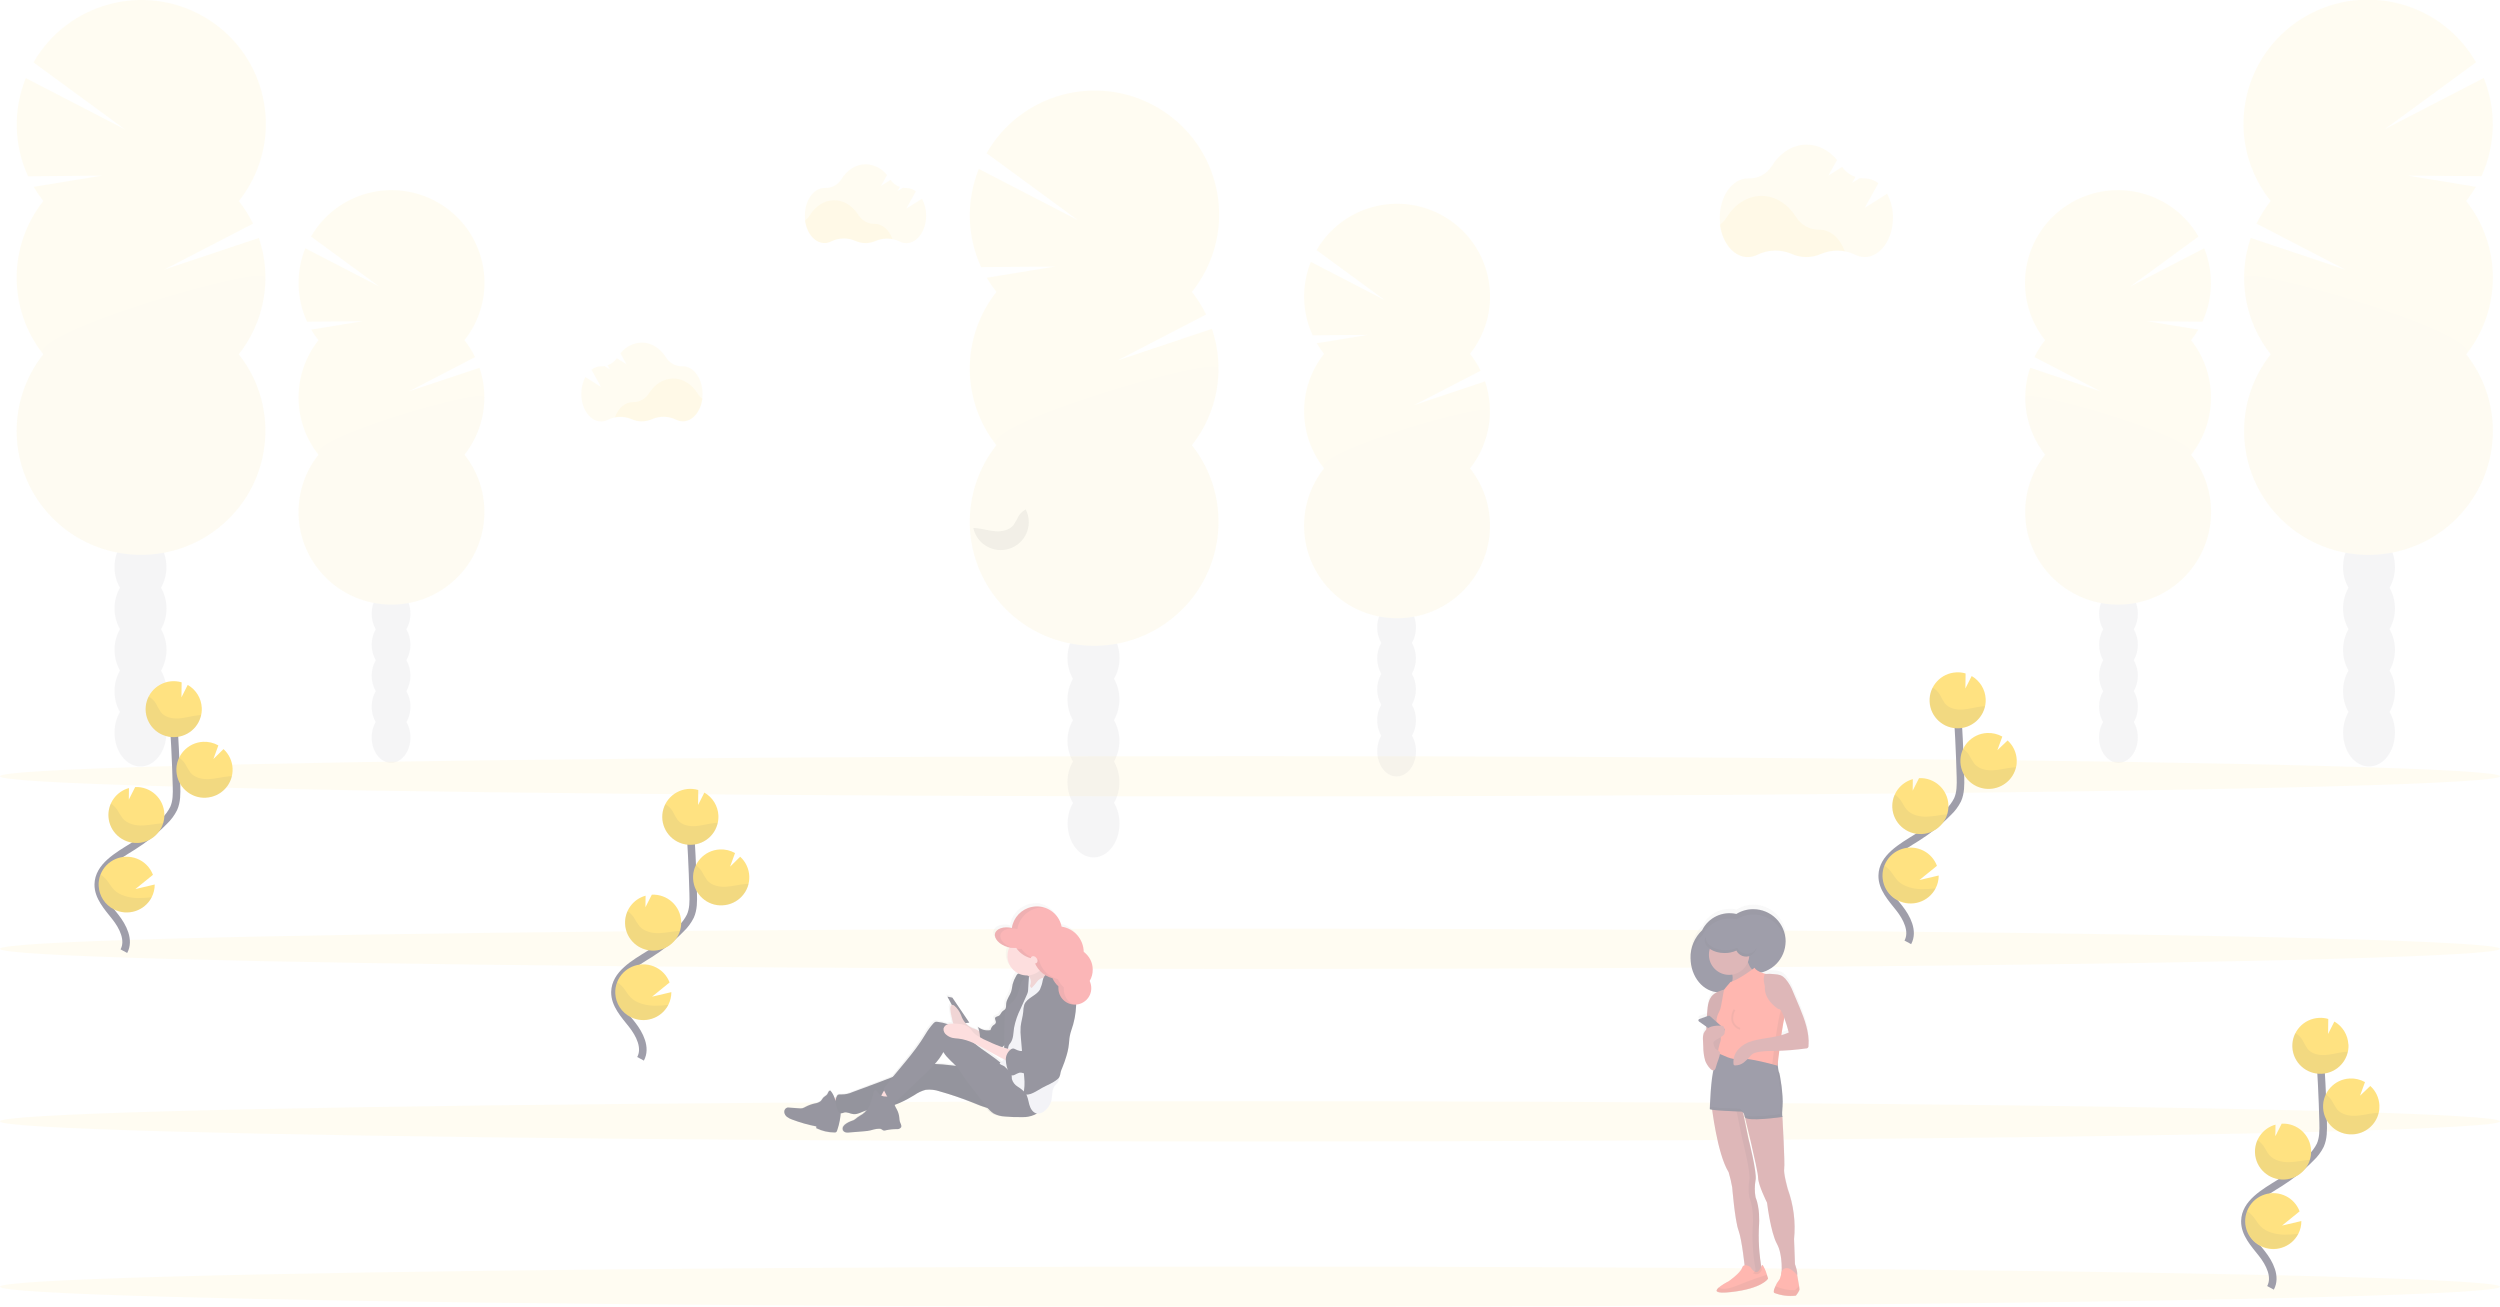 <?xml version="1.0" encoding="utf-8"?>
<!-- Generator: Adobe Illustrator 25.0.0, SVG Export Plug-In . SVG Version: 6.00 Build 0)  -->
<svg version="1.1" id="_x31_" xmlns="http://www.w3.org/2000/svg" xmlns:xlink="http://www.w3.org/1999/xlink" x="0px" y="0px"
	 viewBox="0 0 550 287.51" style="enable-background:new 0 0 550 287.51;" xml:space="preserve">
<style type="text/css">
	.st0{opacity:0.5;}
	.st1{opacity:0.1;}
	.st2{fill:#3F3D56;}
	.st3{fill:#FFC603;}
	.st4{opacity:0.1;enable-background:new    ;}
	.st5{opacity:0.1;fill:#FFC603;enable-background:new    ;}
	.st6{fill:none;stroke:#3F3D56;stroke-width:1.664;stroke-miterlimit:10;}
	.st7{fill:url(#Path_95_1_);}
	.st8{fill:#BE6F72;}
	.st9{fill:#FF6F61;}
	.st10{opacity:0.1;fill:none;stroke:#000000;stroke-width:0.416;stroke-miterlimit:10;enable-background:new    ;}
	.st11{fill:url(#Path_141_1_);}
	.st12{fill:#2F2E41;}
	.st13{fill:#FBBEBE;}
	.st14{fill:#E8E8F0;}
	.st15{fill:#F86D70;}
</style>
<g id="undraw_contact_us_15o2_1_" transform="translate(0 0.359)" class="st0">
	<g id="Group_19" transform="translate(512.055 47.818)" class="st1">
		<ellipse id="Ellipse_4" class="st2" cx="-271.47" cy="133.01" rx="5.71" ry="7.45"/>
		<path id="Path_37" class="st2" d="M-266.95,101.13c0.8-1.39,1.21-2.96,1.19-4.56c0-4.12-2.56-7.45-5.72-7.45s-5.73,3.35-5.73,7.46
			c-0.01,1.6,0.4,3.17,1.19,4.56c-1.59,2.83-1.59,6.28,0,9.11c-1.59,2.83-1.59,6.28,0,9.11c-0.8,1.39-1.21,2.96-1.19,4.56
			c0,4.11,2.56,7.45,5.71,7.45c3.15,0,5.72-3.34,5.72-7.45c0.02-1.6-0.4-3.17-1.19-4.56c1.59-2.83,1.59-6.28,0-9.11
			c1.59-2.83,1.59-6.28,0-9.11L-266.95,101.13z"/>
		<ellipse id="Ellipse_5" class="st2" cx="-271.47" cy="87.48" rx="5.71" ry="7.45"/>
		<ellipse id="Ellipse_6" class="st2" cx="-271.47" cy="78.37" rx="5.71" ry="7.45"/>
		<path id="Path_38" class="st3" d="M-292.85,16.05c-0.78-0.99-1.49-2.03-2.13-3.12l15-2.46l-16.23,0.12
			c-3.14-6.83-3.32-14.64-0.5-21.6l21.77,11.26L-295-14.47c7.47-13.09,24.18-17.66,37.32-10.21c13.14,7.45,17.72,24.1,10.25,37.19
			c-0.71,1.24-1.51,2.42-2.4,3.53c1.22,1.54,2.26,3.21,3.12,4.97l-19.49,10.11l20.77-6.95c2.97,8.73,1.31,18.36-4.41,25.6
			c9.34,11.83,7.29,28.98-4.59,38.29s-29.08,7.26-38.42-4.57c-7.81-9.89-7.81-23.82,0-33.72c-7.81-9.89-7.81-23.82,0-33.71V16.05z"
			/>
		<path id="Path_39" class="st4" d="M-243.99,32.9c0.01,6.12-2.05,12.06-5.86,16.86c9.34,11.83,7.29,28.98-4.59,38.29
			s-29.08,7.26-38.42-4.57c-7.81-9.89-7.81-23.82,0-33.72C-296.52,45.12-243.99,29.84-243.99,32.9z"/>
	</g>
	<g id="Group_20" transform="translate(688.587 107.836)" class="st1">
		<ellipse id="Ellipse_7" class="st2" cx="-381.33" cy="57.06" rx="4.27" ry="5.57"/>
		<path id="Path_40" class="st2" d="M-377.96,33.24c0.59-1.03,0.9-2.21,0.89-3.4c0-3.08-1.91-5.57-4.27-5.57
			c-2.35,0-4.27,2.5-4.27,5.57c-0.01,1.19,0.3,2.37,0.89,3.4c-1.19,2.11-1.19,4.69,0,6.81c-1.19,2.11-1.19,4.69,0,6.81
			c-0.6,1.03-0.91,2.21-0.89,3.4c0,3.08,1.91,5.57,4.27,5.57s4.27-2.5,4.27-5.57c0.01-1.19-0.29-2.37-0.89-3.4
			c1.18-2.12,1.18-4.69,0-6.81C-376.78,37.93-376.78,35.36-377.96,33.24z"/>
		<ellipse id="Ellipse_8" class="st2" cx="-381.33" cy="23.03" rx="4.27" ry="5.57"/>
		<ellipse id="Ellipse_9" class="st2" cx="-381.33" cy="16.23" rx="4.27" ry="5.57"/>
		<path id="Path_41" class="st3" d="M-397.31-30.35c-0.59-0.74-1.12-1.52-1.59-2.33l11.22-1.84l-12.13,0.09
			c-2.35-5.1-2.49-10.94-0.39-16.15l16.27,8.42l-15.01-11c5.64-9.75,18.14-13.1,27.93-7.48c9.78,5.62,13.14,18.08,7.5,27.83
			c-0.49,0.86-1.05,1.67-1.67,2.45c0.91,1.15,1.69,2.4,2.33,3.72l-14.55,7.54l15.52-5.19c2.21,6.52,0.97,13.72-3.3,19.13
			c6.99,8.84,5.46,21.65-3.41,28.61c-8.87,6.96-21.72,5.44-28.71-3.39c-5.85-7.4-5.85-17.82,0-25.22c-5.84-7.39-5.84-17.8,0-25.19
			L-397.31-30.35z"/>
		<path id="Path_42" class="st4" d="M-360.79-17.75c0.01,4.57-1.53,9.01-4.37,12.6c6.99,8.84,5.46,21.65-3.41,28.61
			c-8.87,6.96-21.72,5.44-28.71-3.39c-5.85-7.4-5.85-17.82,0-25.22C-400.04-8.62-360.79-20.03-360.79-17.75z"/>
	</g>
	<g id="Group_21" transform="translate(1184.59 -0.359)" class="st1">
		<ellipse id="Ellipse_10" class="st2" cx="-663.4" cy="161.18" rx="5.71" ry="7.45"/>
		<path id="Path_43" class="st2" d="M-667.93,129.3c-0.8-1.39-1.21-2.96-1.19-4.56c0-4.12,2.56-7.45,5.72-7.45s5.71,3.34,5.71,7.45
			c0.01,1.6-0.4,3.17-1.19,4.56c1.59,2.83,1.59,6.28,0,9.11c1.59,2.83,1.59,6.28,0,9.11c0.8,1.39,1.21,2.96,1.19,4.56
			c0,4.11-2.56,7.45-5.71,7.45c-3.15,0-5.72-3.34-5.72-7.45c-0.02-1.6,0.4-3.17,1.19-4.56c-1.59-2.83-1.59-6.28,0-9.11
			C-669.52,135.58-669.52,132.13-667.93,129.3z"/>
		<ellipse id="Ellipse_11" class="st2" cx="-663.4" cy="115.65" rx="5.71" ry="7.45"/>
		<ellipse id="Ellipse_12" class="st2" cx="-663.4" cy="106.54" rx="5.71" ry="7.45"/>
		<path id="Path_44" class="st3" d="M-642.03,44.22c0.78-0.99,1.49-2.03,2.13-3.12l-15-2.46l16.23,0.12
			c3.14-6.83,3.32-14.64,0.5-21.6l-21.77,11.26l20.07-14.71c-7.47-13.09-24.18-17.66-37.32-10.21
			c-13.14,7.45-17.72,24.1-10.25,37.19c0.71,1.24,1.51,2.42,2.4,3.53c-1.22,1.54-2.26,3.21-3.12,4.97l19.49,10.11l-20.77-6.95
			c-2.97,8.73-1.31,18.36,4.41,25.6c-9.34,11.83-7.29,28.98,4.59,38.29s29.08,7.26,38.42-4.57c7.81-9.89,7.81-23.82,0-33.72
			c7.81-9.89,7.81-23.82,0-33.71L-642.03,44.22z"/>
		<path id="Path_45" class="st4" d="M-690.89,61.08c-0.01,6.12,2.05,12.06,5.86,16.86c-9.34,11.83-7.29,28.98,4.59,38.29
			s29.08,7.26,38.42-4.57c7.81-9.89,7.81-23.82,0-33.71C-638.36,73.29-690.89,58.02-690.89,61.08z"/>
	</g>
	<g id="Group_22" transform="translate(1069.226 100.609)" class="st1">
		<ellipse id="Ellipse_13" class="st2" cx="-603.17" cy="61.28" rx="4.27" ry="5.57"/>
		<path id="Path_46" class="st2" d="M-606.54,37.47c-0.59-1.03-0.9-2.21-0.89-3.4c0-3.08,1.91-5.57,4.27-5.57s4.27,2.5,4.27,5.57
			c0.01,1.19-0.3,2.37-0.89,3.4c1.19,2.11,1.19,4.69,0,6.81c1.19,2.11,1.19,4.69,0,6.81c0.6,1.03,0.91,2.21,0.89,3.4
			c0,3.08-1.91,5.57-4.27,5.57s-4.27-2.5-4.27-5.57c-0.01-1.19,0.29-2.37,0.89-3.4c-1.18-2.12-1.18-4.69,0-6.81
			C-607.72,42.16-607.72,39.58-606.54,37.47z"/>
		<ellipse id="Ellipse_14" class="st2" cx="-603.17" cy="27.26" rx="4.27" ry="5.57"/>
		<ellipse id="Ellipse_15" class="st2" cx="-603.17" cy="20.45" rx="4.27" ry="5.57"/>
		<path id="Path_47" class="st3" d="M-587.19-26.12c0.59-0.74,1.12-1.52,1.59-2.33l-11.22-1.84l12.13,0.09
			c2.35-5.1,2.49-10.94,0.39-16.15l-16.27,8.42l15.01-11c-5.64-9.75-18.14-13.1-27.93-7.48c-9.78,5.62-13.14,18.08-7.5,27.83
			c0.49,0.86,1.05,1.67,1.67,2.45c-0.91,1.15-1.69,2.4-2.33,3.72l14.55,7.54l-15.49-5.19c-2.21,6.52-0.97,13.72,3.3,19.13
			c-6.99,8.84-5.46,21.65,3.4,28.61c8.87,6.96,21.72,5.44,28.71-3.39c5.85-7.4,5.85-17.82,0-25.22
			C-581.35-8.32-581.35-18.73-587.19-26.12L-587.19-26.12z"/>
		<path id="Path_48" class="st4" d="M-623.71-13.52c-0.01,4.57,1.53,9.01,4.37,12.6c-6.99,8.84-5.46,21.65,3.41,28.61
			c8.87,6.96,21.72,5.44,28.71-3.39c5.85-7.4,5.85-17.82,0-25.22C-584.46-4.39-623.71-15.81-623.71-13.52z"/>
	</g>
	<g id="Group_23" transform="translate(8.803 -0.157)" class="st1">
		<ellipse id="Ellipse_16" class="st2" cx="22.1" cy="160.98" rx="5.71" ry="7.45"/>
		<path id="Path_49" class="st2" d="M26.62,129.1c0.8-1.39,1.21-2.96,1.19-4.56c0-4.12-2.56-7.45-5.71-7.45s-5.71,3.34-5.71,7.45
			c-0.02,1.6,0.39,3.17,1.19,4.56c-1.59,2.83-1.59,6.28,0,9.11c-1.59,2.83-1.59,6.28,0,9.11c-0.8,1.39-1.21,2.96-1.19,4.56
			c0,4.11,2.55,7.45,5.71,7.45s5.73-3.33,5.73-7.44c0.02-1.6-0.4-3.17-1.19-4.56c1.59-2.83,1.59-6.28,0-9.11
			c1.59-2.83,1.59-6.28,0-9.11L26.62,129.1z"/>
		<ellipse id="Ellipse_17" class="st2" cx="22.1" cy="115.45" rx="5.71" ry="7.45"/>
		<ellipse id="Ellipse_18" class="st2" cx="22.1" cy="106.34" rx="5.71" ry="7.45"/>
		<path id="Path_50" class="st3" d="M0.73,44.02c-0.78-0.99-1.49-2.03-2.13-3.12l15.01-2.46l-16.24,0.14
			c-3.14-6.83-3.32-14.64-0.5-21.6l21.78,11.26L-1.43,13.53C6.08,0.46,22.79-4.08,35.91,3.4s17.66,24.13,10.16,37.2
			c-0.69,1.2-1.47,2.34-2.33,3.43c1.22,1.54,2.26,3.21,3.12,4.97L27.37,59.09l20.78-6.95c2.96,8.73,1.3,18.36-4.42,25.6
			c9.34,11.83,7.29,28.98-4.59,38.29s-29.08,7.26-38.42-4.57c-7.81-9.89-7.81-23.82,0-33.72c-7.81-9.89-7.81-23.82,0-33.71
			L0.73,44.02z"/>
		<path id="Path_51" class="st4" d="M49.58,60.88c0.01,6.12-2.05,12.06-5.86,16.86c9.34,11.83,7.29,28.98-4.59,38.29
			s-29.08,7.26-38.42-4.57c-7.81-9.89-7.81-23.82,0-33.72C-2.95,73.09,49.58,57.81,49.58,60.88z"/>
	</g>
	<g id="Group_24" transform="translate(157.634 100.609)" class="st1">
		<ellipse id="Ellipse_19" class="st2" cx="-71.6" cy="61.28" rx="4.27" ry="5.57"/>
		<path id="Path_52" class="st2" d="M-68.22,37.47c0.59-1.03,0.9-2.21,0.89-3.4c0-3.08-1.91-5.57-4.27-5.57
			c-2.36,0-4.27,2.5-4.27,5.57c-0.01,1.19,0.3,2.37,0.89,3.4c-1.19,2.11-1.19,4.69,0,6.81c-1.19,2.11-1.19,4.69,0,6.81
			c-0.6,1.03-0.9,2.21-0.89,3.4c0,3.08,1.91,5.57,4.27,5.57c2.36,0,4.27-2.5,4.27-5.57c0.01-1.19-0.29-2.37-0.89-3.4
			c1.18-2.12,1.18-4.69,0-6.81C-67.04,42.16-67.04,39.58-68.22,37.47L-68.22,37.47z"/>
		<ellipse id="Ellipse_20" class="st2" cx="-71.6" cy="27.26" rx="4.27" ry="5.57"/>
		<ellipse id="Ellipse_21" class="st2" cx="-71.6" cy="20.45" rx="4.27" ry="5.57"/>
		<path id="Path_53" class="st3" d="M-87.58-26.12c-0.58-0.74-1.12-1.52-1.59-2.33l11.22-1.84l-12.13,0.09
			c-2.35-5.1-2.49-10.94-0.39-16.15l16.27,8.42l-15.01-11c5.64-9.75,18.14-13.1,27.93-7.48s13.14,18.08,7.5,27.83
			c-0.49,0.86-1.05,1.67-1.67,2.45c0.91,1.15,1.69,2.4,2.33,3.72l-14.55,7.54l15.52-5.19c2.21,6.52,0.97,13.72-3.3,19.13
			c6.99,8.84,5.46,21.65-3.41,28.61s-21.72,5.44-28.71-3.39c-5.85-7.4-5.85-17.82,0-25.22c-5.84-7.39-5.84-17.8,0-25.19
			L-87.58-26.12z"/>
		<path id="Path_54" class="st4" d="M-51.07-13.52c0.01,4.57-1.53,9.01-4.37,12.6c6.99,8.84,5.46,21.65-3.41,28.61
			s-21.72,5.44-28.71-3.39c-5.85-7.4-5.85-17.82,0-25.22C-90.32-4.39-51.07-15.81-51.07-13.52z"/>
	</g>
	<ellipse id="Ellipse_22" class="st5" cx="275" cy="246.34" rx="275" ry="4.43"/>
	<ellipse id="Ellipse_23" class="st5" cx="275" cy="282.72" rx="275" ry="4.43"/>
	<ellipse id="Ellipse_24" class="st5" cx="275" cy="170.42" rx="275" ry="4.43"/>
	<ellipse id="Ellipse_25" class="st5" cx="275" cy="208.38" rx="275" ry="4.43"/>
	<path id="Path_55" class="st5" d="M405.87,54.93c-1.79-0.34-3.64-0.13-5.32,0.58c-2.03,0.9-4.36,0.9-6.39,0
		c-2.41-1.05-5.16-1-7.53,0.14c-0.67,0.35-1.41,0.54-2.16,0.54c-3.05,0-5.58-3.06-6.11-7.1c0.6-0.45,1.11-1,1.5-1.63
		c1.79-2.87,4.55-4.72,7.66-4.72c3.11,0,5.84,1.82,7.63,4.66c1.08,1.75,3,2.8,5.06,2.77h0.08C402.75,50.16,404.85,52.1,405.87,54.93
		z"/>
	<path id="Path_56" class="st5" d="M415.16,42.26l-4.93,3.11l3.01-5.42c-0.85-0.67-1.9-1.04-2.98-1.06h-0.08
		c-0.34,0-0.67-0.02-1-0.08l-1.7,1.06l0.72-1.3c-1.19-0.41-2.21-1.18-2.93-2.21l-3.01,1.89l1.89-3.42c-1.75-2.09-4.1-3.37-6.69-3.37
		c-3.11,0-5.87,1.84-7.67,4.71c-1.08,1.75-3.01,2.79-5.06,2.72h-0.17c-3.43,0-6.21,3.88-6.21,8.66c0,4.78,2.78,8.66,6.21,8.66
		c0.75,0,1.5-0.19,2.16-0.54c2.36-1.15,5.12-1.2,7.53-0.15c2.03,0.91,4.36,0.91,6.39,0c2.39-1.03,5.11-0.98,7.46,0.14
		c0.66,0.34,1.39,0.53,2.14,0.53c3.43,0,6.21-3.88,6.21-8.66C416.47,45.69,416.03,43.88,415.16,42.26z"/>
	<path id="Path_57" class="st5" d="M196.34,52.23c-1.26-0.24-2.55-0.1-3.73,0.4c-1.42,0.63-3.05,0.63-4.47,0
		c-1.68-0.74-3.61-0.7-5.26,0.11c-0.47,0.24-0.98,0.37-1.51,0.37c-2.13,0-3.91-2.14-4.28-4.97c0.43-0.31,0.79-0.7,1.07-1.15
		c1.25-2,3.19-3.3,5.36-3.3c2.18,0,4.09,1.28,5.34,3.26c0.76,1.22,2.11,1.96,3.55,1.94h0.06C194.16,48.89,195.63,50.25,196.34,52.23
		z"/>
	<path id="Path_58" class="st5" d="M202.84,43.36l-3.45,2.18l2.09-3.8c-0.59-0.47-1.33-0.73-2.08-0.74h-0.06
		c-0.24,0-0.48-0.01-0.71-0.06l-1.17,0.74l0.5-0.91c-0.83-0.29-1.55-0.83-2.05-1.55l-2.09,1.32l1.32-2.39
		c-1.13-1.45-2.85-2.32-4.69-2.37c-2.18,0-4.11,1.29-5.36,3.3c-0.75,1.22-2.11,1.95-3.55,1.91h-0.12c-2.4,0-4.35,2.71-4.35,6.06
		c0,3.35,1.95,6.06,4.35,6.06c0.53,0,1.04-0.13,1.51-0.38c1.65-0.8,3.58-0.84,5.26-0.1c1.42,0.66,3.05,0.67,4.48,0.03
		c1.67-0.72,3.58-0.68,5.22,0.1c0.46,0.24,0.98,0.37,1.51,0.37c2.4,0,4.35-2.72,4.35-6.06C203.76,45.79,203.45,44.51,202.84,43.36z"
		/>
	<path id="Path_59" class="st5" d="M135.29,91.44c1.25-0.24,2.55-0.09,3.72,0.41c1.42,0.63,3.05,0.63,4.48,0
		c1.68-0.74,3.61-0.7,5.26,0.1c0.46,0.25,0.98,0.38,1.51,0.38c2.13,0,3.91-2.15,4.28-4.97c-0.43-0.31-0.79-0.7-1.06-1.15
		c-1.25-2-3.19-3.3-5.36-3.3s-4.09,1.27-5.34,3.26c-0.76,1.22-2.1,1.96-3.54,1.94h-0.05C137.47,88.12,135.99,89.48,135.29,91.44z"/>
	<path id="Path_60" class="st5" d="M128.78,82.59l3.45,2.18l-2.1-3.79c0.59-0.47,1.33-0.74,2.09-0.75h0.06
		c0.24,0,0.48-0.01,0.72-0.05l1.17,0.73l-0.5-0.91c0.83-0.29,1.54-0.83,2.04-1.55l2.09,1.32l-1.3-2.4c1.13-1.45,2.85-2.32,4.69-2.36
		c2.17,0,4.11,1.29,5.36,3.3c0.75,1.22,2.1,1.95,3.54,1.91h0.12c2.4,0,4.35,2.72,4.35,6.06s-1.95,6.06-4.35,6.06
		c-0.52,0-1.04-0.13-1.51-0.37c-1.65-0.8-3.58-0.84-5.26-0.11c-0.71,0.32-1.47,0.49-2.25,0.5c-0.77,0-1.53-0.16-2.23-0.47
		c-1.67-0.72-3.57-0.68-5.21,0.1c-0.46,0.24-0.98,0.37-1.51,0.37c-2.4,0-4.35-2.71-4.35-6.06
		C127.87,85.02,128.18,83.74,128.78,82.59z"/>
	<path id="Path_61" class="st6" d="M140.92,232.58c1.31-2.42-0.18-5.38-1.88-7.54c-1.71-2.16-3.79-4.4-3.75-7.15
		c0.07-3.94,4.27-6.28,7.63-8.37c2.49-1.56,4.79-3.4,6.85-5.5c0.86-0.81,1.57-1.76,2.1-2.81c0.7-1.54,0.68-3.3,0.63-5
		c-0.14-5.63-0.42-11.26-0.84-16.88"/>
	<path id="Path_62" class="st3" d="M158.05,179.06c-0.1-2.1-1.26-4-3.09-5.05l-1.38,2.73l0.04-3.3c-3.27-0.96-6.71,0.91-7.67,4.17
		s0.91,6.68,4.18,7.64c3.27,0.96,6.71-0.91,7.67-4.17C158,180.42,158.08,179.74,158.05,179.06z"/>
	<path id="Path_63" class="st3" d="M147.03,220.72c-1.56,3.02-5.29,4.21-8.32,2.66c-1.96-1-3.23-2.97-3.34-5.16
		c-0.05-0.85,0.09-1.7,0.4-2.5c1.24-3.17,4.83-4.73,8.01-3.5c1.63,0.63,2.91,1.93,3.53,3.56l-3.86,3.13l4.25-1
		C147.7,218.89,147.47,219.85,147.03,220.72z"/>
	<path id="Path_64" class="st3" d="M143.98,208.77c-3.41,0.16-6.3-2.46-6.46-5.86c-0.14-2.87,1.73-5.45,4.51-6.22l-0.03,2.54
		l1.4-2.76l0,0c3.41-0.16,6.3,2.47,6.46,5.86c0.16,3.4-2.47,6.28-5.88,6.44l0,0L143.98,208.77z"/>
	<path id="Path_65" class="st3" d="M158.98,198.82c-3.41,0.18-6.31-2.43-6.49-5.83c-0.18-3.4,2.44-6.29,5.85-6.47
		c1.18-0.06,2.34,0.21,3.37,0.79l-1.09,3l2.22-2.19c2.52,2.3,2.69,6.19,0.38,8.7c-1.1,1.2-2.63,1.91-4.26,1.99L158.98,198.82z"/>
	<path id="Path_66" class="st4" d="M157.22,180.7c-1.43,0.15-2.81,0.59-4.25,0.69c-1.44,0.09-3.01-0.25-3.9-1.36
		c-0.42-0.64-0.8-1.31-1.14-2c-0.39-0.61-0.92-1.11-1.56-1.46c-1.55,3.03-0.35,6.74,2.69,8.28c3.04,1.55,6.76,0.35,8.31-2.68
		c0.24-0.48,0.43-0.99,0.54-1.51C157.68,180.66,157.45,180.67,157.22,180.7z"/>
	<path id="Path_67" class="st4" d="M158.98,198.82c-3.41,0.16-6.3-2.46-6.46-5.86c-0.05-1.01,0.15-2.01,0.59-2.92
		c0.49,0.33,0.91,0.75,1.24,1.24c0.37,0.7,0.78,1.38,1.22,2.03c0.96,1.13,2.61,1.5,4.1,1.42s2.93-0.5,4.42-0.62
		c0.21,0,0.41-0.03,0.62-0.03C164.08,196.76,161.74,198.7,158.98,198.82L158.98,198.82z"/>
	<path id="Path_68" class="st4" d="M143.98,208.77c-3.41,0.16-6.3-2.46-6.46-5.86c-0.05-0.96,0.14-1.92,0.53-2.81
		c0.51,0.33,0.95,0.76,1.31,1.25c0.4,0.72,0.85,1.41,1.34,2.08c1.04,1.16,2.8,1.57,4.37,1.5c1.58-0.07,3.01-0.41,4.52-0.5
		C148.82,206.91,146.58,208.64,143.98,208.77z"/>
	<path id="Path_69" class="st4" d="M147.03,220.72c-1.56,3.02-5.29,4.21-8.32,2.66c-1.96-1-3.23-2.97-3.34-5.16
		c-0.05-0.85,0.09-1.7,0.4-2.5c0.51,0.33,0.97,0.74,1.35,1.2c0.59,0.71,0.97,1.5,1.66,2.19c1.26,1.24,3.3,1.74,5.11,1.79
		C144.94,220.91,145.99,220.85,147.03,220.72z"/>
	<path id="Path_70" class="st6" d="M27.25,208.9c1.31-2.42-0.18-5.38-1.88-7.54c-1.71-2.16-3.79-4.41-3.75-7.15
		c0.07-3.94,4.27-6.28,7.63-8.37c2.49-1.56,4.79-3.4,6.85-5.5c0.86-0.81,1.57-1.76,2.1-2.81c0.7-1.54,0.68-3.3,0.63-5
		c-0.15-5.63-0.43-11.26-0.84-16.88"/>
	<path id="Path_71" class="st3" d="M44.39,155.37c-0.1-2.1-1.26-4-3.09-5.05l-1.38,2.73l0.04-3.3c-3.27-0.96-6.71,0.91-7.67,4.17
		c-0.96,3.26,0.91,6.68,4.18,7.64c3.27,0.96,6.71-0.91,7.67-4.17C44.34,156.74,44.42,156.06,44.39,155.37z"/>
	<path id="Path_72" class="st3" d="M33.37,197.04c-1.56,3.02-5.28,4.21-8.32,2.66c-1.96-1-3.23-2.97-3.34-5.16
		c-0.05-0.85,0.09-1.7,0.4-2.5c1.24-3.17,4.83-4.73,8.01-3.5c1.63,0.63,2.91,1.93,3.53,3.56l-3.86,3.13l4.25-1
		C34.04,195.21,33.81,196.17,33.37,197.04z"/>
	<path id="Path_73" class="st3" d="M30.32,185.09c-3.41,0.16-6.3-2.46-6.46-5.86c-0.14-2.87,1.73-5.45,4.51-6.22l-0.03,2.54
		l1.4-2.76l0,0c3.41-0.14,6.29,2.51,6.42,5.91c0.14,3.37-2.47,6.22-5.85,6.4H30.32z"/>
	<path id="Path_74" class="st3" d="M45.31,175.14c-3.41,0.18-6.31-2.43-6.49-5.83c-0.18-3.4,2.44-6.29,5.85-6.47
		c1.18-0.06,2.34,0.21,3.37,0.79l-1.09,3l2.22-2.19c2.52,2.3,2.69,6.19,0.38,8.7c-1.1,1.2-2.63,1.91-4.26,1.99L45.31,175.14z"/>
	<path id="Path_75" class="st4" d="M43.55,157.01c-1.43,0.15-2.81,0.59-4.25,0.69c-1.43,0.09-3.01-0.25-3.9-1.36
		c-0.42-0.64-0.8-1.31-1.14-2c-0.39-0.61-0.92-1.11-1.56-1.46c-1.55,3.03-0.35,6.74,2.69,8.28c3.04,1.55,6.76,0.35,8.31-2.68
		c0.24-0.48,0.43-0.99,0.54-1.51C44.02,156.97,43.78,156.99,43.55,157.01z"/>
	<path id="Path_76" class="st4" d="M45.31,175.14c-3.41,0.16-6.3-2.46-6.46-5.86c-0.05-1.01,0.15-2.01,0.59-2.92
		c0.49,0.33,0.91,0.75,1.24,1.24c0.37,0.7,0.78,1.38,1.22,2.03c0.96,1.13,2.61,1.5,4.1,1.42c1.49-0.08,2.93-0.5,4.42-0.62
		c0.21,0,0.41-0.03,0.62-0.03C50.41,173.08,48.07,175.01,45.31,175.14z"/>
	<path id="Path_77" class="st4" d="M30.32,185.09c-3.41,0.16-6.3-2.46-6.46-5.86c-0.05-0.96,0.14-1.93,0.53-2.81
		c0.51,0.33,0.95,0.76,1.31,1.25c0.4,0.72,0.85,1.41,1.34,2.08c1.04,1.16,2.8,1.57,4.37,1.5c1.58-0.07,3.01-0.41,4.52-0.5
		C35.16,183.23,32.91,184.96,30.32,185.09z"/>
	<path id="Path_78" class="st4" d="M33.37,197.04c-1.56,3.02-5.28,4.21-8.32,2.66c-1.96-1-3.23-2.97-3.34-5.16
		c-0.05-0.85,0.09-1.7,0.4-2.5c0.51,0.33,0.97,0.74,1.35,1.2c0.59,0.71,0.97,1.5,1.66,2.19c1.26,1.24,3.3,1.74,5.11,1.79
		C31.28,197.22,32.33,197.16,33.37,197.04z"/>
	<path id="Path_84" class="st4" d="M214.81,115.83c1.43,0.15,2.81,0.59,4.24,0.69c1.43,0.09,3.01-0.25,3.91-1.36
		c0.42-0.64,0.8-1.31,1.14-2c0.39-0.61,0.93-1.11,1.56-1.46c1.55,3.03,0.35,6.74-2.69,8.28c-3.04,1.55-6.76,0.35-8.31-2.68
		c-0.25-0.48-0.43-0.99-0.54-1.52C214.34,115.78,214.57,115.8,214.81,115.83z"/>
	
		<linearGradient id="Path_95_1_" gradientUnits="userSpaceOnUse" x1="-271.658" y1="680.097" x2="-271.658" y2="680.512" gradientTransform="matrix(62.389 0 0 -207.258 17333.396 141240.219)">
		<stop  offset="0" style="stop-color:#808080;stop-opacity:0.251"/>
		<stop  offset="0.54" style="stop-color:#808080;stop-opacity:0.122"/>
		<stop  offset="1" style="stop-color:#808080;stop-opacity:0.102"/>
	</linearGradient>
	<path id="Path_95" class="st7" d="M395.9,220.4c-0.45-1.11-0.92-2.21-1.4-3.31c-0.39-1.07-0.97-2.07-1.71-2.95
		c-0.28-0.32-0.62-0.57-1-0.75c-0.42-0.15-0.86-0.24-1.31-0.26c-0.68-0.09-1.37-0.1-2.06-0.05c-0.27-0.08-0.57-0.19-0.86-0.31
		c3.05-0.8,5.22-3.49,5.34-6.63v-0.3c0.02-3.94-3.17-7.14-7.12-7.16c0,0,0,0,0,0c-1.32,0-2.62,0.37-3.74,1.07
		c-3.05-0.69-6.17,0.81-7.53,3.62c-1.68,1.6-2.61,3.83-2.56,6.15v0.32c0.13,3.89,2.65,7,5.83,7.32c-0.34,0.15-0.65,0.36-0.92,0.61
		c-0.97,0.94-1.13,2.42-1.24,3.77l-0.08,1l-1.69,0.6c-0.16,0.06-0.25,0.24-0.19,0.4c0.02,0.06,0.06,0.11,0.11,0.15l1.61,1.15v0.29
		c0,0.11,0.01,0.22,0.03,0.33c-0.28,0.24-0.49,0.55-0.62,0.89c-0.16,0.52-0.21,1.08-0.15,1.62l0.06,1.4
		c-0.01,1.05,0.14,2.1,0.43,3.11c0.21,0.62,1.12,2.12,1.78,2.13c-0.61,2.75-0.77,8.55-0.77,8.55c-0.08,0.08,0.14,0.14,0.5,0.21
		c0.36,2.76,1.54,10.5,3.63,13.91c0.33,1.11,0.59,2.24,0.79,3.38c0,0,0.6,7.36,1.38,9.54c0.67,1.86,1.2,6.45,1.35,7.78
		c-0.28,0.07-0.49,0.29-0.56,0.57c-0.4,1.19-2.97,3-2.97,3c-0.79,0.39-1.53,0.87-2.22,1.42c-0.81,0.72-0.78,1.38,2.81,0.97
		c6.93-0.8,8.11-3,8.11-3s-0.11-0.37-0.28-0.85c-0.21-0.75-0.52-1.46-0.91-2.14c-0.1-0.1-0.2,0.07-0.32,0.32
		c-0.52-3.19-0.68-6.43-0.47-9.66c0,0,0.2-3.38-0.79-5.77c-0.22-1.25-0.22-2.53,0-3.78c0.4-1.59-1.58-9.35-1.58-9.35l-1.13-5.71
		c0.15,0.19,0.26,0.42,0.32,0.66l0.03,0.12l0.03,0.17c0.01,0.06,0.04,0.11,0.08,0.15c0.77,3.2,2.89,12.07,2.89,13.37
		c0,1.59,1.98,5.57,1.98,5.57s0.79,6.56,2.17,9.14c1.05,1.97,1.08,4.85,1.03,6.12l0,0c0,0-0.24,1.64-0.63,2.03
		c-0.32,0.39-0.57,0.83-0.75,1.3l-0.04,0.1c0,0-0.59,1.2-0.2,1.4c1.51,0.59,3.14,0.79,4.75,0.59c0,0,0.79-1,0.79-1.39
		c-0.02-0.24-0.05-0.48-0.09-0.71c-0.15-0.94-0.42-2.42-0.42-2.44c0.17-0.64-0.5-2.42-0.5-2.42l-0.2-5.57
		c0.37-3.77-0.11-7.57-1.38-11.14c0,0-1-3.58-0.79-4.57c0.22-1-0.4-11.53-0.4-11.53l-0.06-0.15c-0.05-0.75-0.03-1.49,0.06-2.24
		c0.2-2.39-0.59-7.36-0.79-7.55c-0.16-0.53-0.26-1.09-0.28-1.65c0.04-0.42,0.18-1.63,0.37-3.14c1.95-0.07,3.9-0.23,5.83-0.5
		c0.19,0,0.37-0.07,0.5-0.2c0.08-0.12,0.12-0.26,0.12-0.41C398.14,226.08,397.04,223.17,395.9,220.4z M391.93,226.7
		c0.21-1.42,0.43-2.81,0.65-3.83l0.03,0.09c0.38,1.03,0.7,2.08,0.95,3.15C393.03,226.35,392.48,226.55,391.93,226.7L391.93,226.7z"
		/>
	<path id="Path_96" class="st8" d="M376.55,242.8c0,0,1.18,10.62,3.75,14.74c0.33,1.1,0.59,2.21,0.79,3.34c0,0,0.59,7.27,1.38,9.43
		c0.79,2.16,1.38,8.06,1.38,8.06s2.76,3.14,3.75,0.59c-0.62-3.37-0.82-6.8-0.59-10.22c0,0,0.2-3.34-0.79-5.7
		c-0.22-1.23-0.22-2.5,0-3.73c0.39-1.58-1.58-9.24-1.58-9.24l-1.58-7.67L376.55,242.8z"/>
	<path id="Path_97" class="st9" d="M388.98,280.93c0,0-1.18,2.16-8.08,2.95c-3.58,0.41-3.61-0.24-2.8-0.96
		c0.68-0.54,1.43-1.01,2.21-1.4c0,0,2.56-1.77,2.96-2.95c0.39-1.18,1.78-0.2,1.78-0.2c1.97,2.95,2.37-0.79,2.76-0.4
		c0.39,0.66,0.7,1.37,0.91,2.11C388.87,280.56,388.98,280.93,388.98,280.93z"/>
	<path id="Path_98" class="st4" d="M388.98,280.93c0,0-1.18,2.16-8.08,2.95c-3.58,0.41-3.61-0.24-2.8-0.96
		c0.56,0.35,1.7,0.5,3.98-0.42c3.29-1.34,5.67-2.12,6.63-2.42C388.87,280.56,388.98,280.93,388.98,280.93z"/>
	<path id="Path_99" class="st4" d="M387.01,268.75c0,0,0.2-3.34-0.79-5.7c-0.22-1.23-0.22-2.5,0-3.73c0.39-1.58-1.58-9.24-1.58-9.24
		l-1.57-7.67l-1.36,0.08l1.56,7.59c0,0,1.97,7.66,1.58,9.24c-0.22,1.23-0.22,2.5,0,3.73c1,2.36,0.79,5.7,0.79,5.7
		c-0.23,3.42-0.03,6.85,0.59,10.22c-0.11,0.32-0.31,0.6-0.57,0.81c0.73,0.33,1.51,0.32,1.95-0.81
		C386.98,275.6,386.78,272.16,387.01,268.75z"/>
	<path id="Path_100" class="st2" d="M385.72,199.66c-1.32,0-2.61,0.36-3.72,1.06c-3.04-0.7-6.16,0.78-7.53,3.58
		c-1.67,1.58-2.6,3.79-2.55,6.08c0,4.18,2.83,7.57,6.31,7.57c2.51,0,4.71-1.78,5.72-4.36c0.58,0.15,1.18,0.23,1.78,0.23
		c3.92,0,7.1-3.17,7.1-7.08C392.82,202.83,389.64,199.67,385.72,199.66L385.72,199.66z"/>
	<path id="Path_101" class="st8" d="M391.54,243.79l0.59,1.57c0,0,0.59,10.42,0.39,11.4c-0.2,0.99,0.79,4.5,0.79,4.5
		c1.28,3.52,1.75,7.28,1.38,11l0.2,5.5c0,0,0.79,2.16,0.4,2.56s-3.37-0.35-3.37-0.35s0.4-4.13-1-6.68c-1.4-2.56-2.17-9.04-2.17-9.04
		s-1.97-3.93-1.97-5.5s-3.16-14.35-3.16-14.35L391.54,243.79z"/>
	<path id="Path_102" class="st2" d="M376.16,243.59c0,0,0.2-7.08,1-9.24c0.41-1.01,0.7-2.06,0.88-3.14c0,0,11.94,2.15,12.93,1.37
		c0,0,0.2,2.75,0.4,2.95c0.2,0.2,1,5.11,0.79,7.47s0,2.36,0,2.36s-8.09,1.18-8.29,0c-0.2-1.18-0.79-1.18-0.79-1.18
		S375.77,243.96,376.16,243.59z"/>
	<g id="Group_25" transform="translate(902.804 560.872)" class="st1">
		<path id="Path_103" d="M-520.14-317.28c0,0-4.99-0.13-6.49-0.41v0.41c-0.39,0.39,6.91,0.59,6.91,0.59
			c0.1,0.01,0.19,0.05,0.27,0.11C-519.72-317.28-520.14-317.28-520.14-317.28z"/>
		<path id="Path_104" d="M-511.46-325.34c-0.2-0.2-0.4-2.95-0.4-2.95c-0.1,0.06-0.22,0.1-0.34,0.12c0.07,0.83,0.21,2.11,0.34,2.24
			c0.13,0.13,1,5.11,0.79,7.47c-0.22,2.36,0,2.36,0,2.36s-6.4,0.94-7.95,0.31c0.01,0.09,0.03,0.19,0.06,0.28c0.2,1.18,8.29,0,8.29,0
			s-0.2,0,0-2.36S-511.26-325.14-511.46-325.34z"/>
		<path id="Path_105" d="M-520.14-317.28c0,0-4.99-0.13-6.49-0.41v0.41c-0.39,0.39,6.91,0.59,6.91,0.59
			c0.1,0.01,0.19,0.05,0.27,0.11C-519.72-317.28-520.14-317.28-520.14-317.28z"/>
		<path id="Path_106" d="M-511.46-325.34c-0.2-0.2-0.4-2.95-0.4-2.95c-0.1,0.06-0.22,0.1-0.34,0.12c0.07,0.83,0.21,2.11,0.34,2.24
			c0.13,0.13,1,5.11,0.79,7.47c-0.22,2.36,0,2.36,0,2.36s-6.4,0.94-7.95,0.31c0.01,0.09,0.03,0.19,0.06,0.28c0.2,1.18,8.29,0,8.29,0
			s-0.2,0,0-2.36S-511.26-325.14-511.46-325.34z"/>
	</g>
	<path id="Path_107" class="st8" d="M384.85,212.05c0.17,0.38,0.43,0.71,0.75,0.97c0.21,0.15,0.45,0.26,0.71,0.31
		c-0.44,0.25-0.92,0.45-1.36,0.7c-0.69,0.47-1.36,0.97-2.01,1.5c-0.66,0.53-1.46,0.84-2.3,0.89c0.6-0.81,0.72-1.87,0.32-2.8
		c-0.18-0.3-0.3-0.63-0.35-0.97c0-0.57,0.5-1,0.97-1.3c0.38-0.25,0.76-0.5,1.15-0.74c0.31-0.19,0.77-0.59,1.15-0.58
		s0.43,0.35,0.5,0.71C384.48,211.19,384.64,211.63,384.85,212.05z"/>
	<path id="Path_108" class="st4" d="M384.85,212.05c0.17,0.38,0.43,0.71,0.75,0.97c0.21,0.15,0.45,0.26,0.71,0.31
		c-0.44,0.25-0.92,0.45-1.36,0.7c-0.69,0.47-1.36,0.97-2.01,1.5c-0.66,0.53-1.46,0.84-2.3,0.89c0.6-0.81,0.72-1.87,0.32-2.8
		c-0.18-0.3-0.3-0.63-0.35-0.97c0-0.57,0.5-1,0.97-1.3c0.38-0.25,0.76-0.5,1.15-0.74c0.31-0.19,0.77-0.59,1.15-0.58
		s0.43,0.35,0.5,0.71C384.48,211.19,384.64,211.63,384.85,212.05z"/>
	<ellipse id="Ellipse_29" class="st8" cx="389.47" cy="219.12" rx="4.54" ry="4.52"/>
	<path id="Path_109" class="st9" d="M395.88,283.29c0,0.39-0.79,1.38-0.79,1.38c-1.6,0.2-3.23-0.01-4.73-0.59
		c-0.4-0.2,0.2-1.38,0.2-1.38l0.04-0.1c0.18-0.46,0.43-0.89,0.75-1.28c0.39-0.39,0.63-2,0.63-2c1.22-2,3.4,0.87,3.4,0.87
		s0.28,1.5,0.42,2.41C395.83,282.83,395.86,283.06,395.88,283.29z"/>
	<path id="Path_110" class="st4" d="M395.88,283.29c0,0.4-0.79,1.38-0.79,1.38c-1.6,0.2-3.23-0.01-4.73-0.59
		c-0.4-0.2,0.2-1.38,0.2-1.38l0.04-0.1c1.34,0.62,2.81,0.92,4.3,0.88l0.9-0.9C395.84,282.92,395.88,283.19,395.88,283.29z"/>
	<ellipse id="Ellipse_30" class="st8" cx="380.4" cy="209.69" rx="4.44" ry="4.42"/>
	<path id="Path_111" class="st8" d="M376.82,218.53c-0.97,0.93-1.13,2.39-1.23,3.73l-0.15,1.96c-0.05,0.53-0.07,1.06-0.04,1.59
		c0,0.33,0.08,0.66,0.11,1s0.04,0.78,0.04,1.18v2.89c-0.05,0.6,0.06,1.19,0.32,1.74c0.29,0.54,0.94,0.78,1.51,0.54
		c0.31-0.24,0.53-0.58,0.62-0.96c0.49-1.17,0.83-2.4,1-3.66c0.04-0.44,0.05-0.87,0.08-1.31c0.04-0.43,0.12-0.89,0.18-1.33
		c0.28-1.84,0.41-3.7,0.53-5.56c0.04-0.55,0.53-2.72-0.19-2.96c-0.35-0.12-1.08,0.24-1.42,0.36
		C377.69,217.9,377.22,218.17,376.82,218.53L376.82,218.53z"/>
	<path id="Path_112" class="st4" d="M376.82,218.53c-0.97,0.93-1.13,2.39-1.23,3.73l-0.15,1.96c-0.05,0.53-0.07,1.06-0.04,1.59
		c0,0.33,0.08,0.66,0.11,1s0.04,0.78,0.04,1.18v2.89c-0.05,0.6,0.06,1.19,0.32,1.74c0.29,0.54,0.94,0.78,1.51,0.54
		c0.31-0.24,0.53-0.58,0.62-0.96c0.49-1.17,0.83-2.4,1-3.66c0.04-0.44,0.05-0.87,0.08-1.31c0.04-0.43,0.12-0.89,0.18-1.33
		c0.28-1.84,0.41-3.7,0.53-5.56c0.04-0.55,0.53-2.72-0.19-2.96c-0.35-0.12-1.08,0.24-1.42,0.36
		C377.69,217.9,377.22,218.17,376.82,218.53L376.82,218.53z"/>
	<path id="Path_113" class="st9" d="M386.02,212.54c0,0-3.35,2.56-5.32,3.15c0,0-1.17,1.33-1.37,1.65c-0.2,0.32-0.6,3.85-1,4.64
		c-0.4,0.79-1.38,2.56,0,4.32c0,0,0.39,1.77,0.2,2.36c-0.2,0.59-0.91,2.75-0.26,2.85c0.65,0.1,2.63,1.47,4.4,1.08
		c1.77-0.39,8.39,1.5,8.39,1.5s1.09-10.13,1.89-11.92l-1.78-0.59c0,0-4.93-2.95-1.97-7.47
		C389.18,214.11,386.41,213.52,386.02,212.54z"/>
	<path id="Path_114" class="st2" d="M373.78,224.37l4.07,2.88c0.11,0.08,0.25,0.08,0.36,0l1.1-0.83c0.13-0.11,0.15-0.31,0.03-0.44
		c-0.01-0.01-0.02-0.02-0.03-0.03l-3.14-2.78c-0.08-0.08-0.2-0.1-0.31-0.06l-2.01,0.72c-0.16,0.05-0.24,0.23-0.19,0.39
		C373.69,224.29,373.73,224.34,373.78,224.37L373.78,224.37z"/>
	<path id="Path_115" class="st8" d="M375.15,233.03c-0.29-1-0.43-2.03-0.43-3.07l-0.06-1.39c-0.06-0.54-0.01-1.08,0.15-1.6
		c0.31-0.72,0.93-1.26,1.69-1.48c0.75-0.21,1.53-0.26,2.3-0.17c0.1,0,0.21,0.03,0.3,0.08c0.08,0.07,0.13,0.17,0.16,0.27
		c0.23,0.45,0.26,0.97,0.09,1.45c-0.12,0.19-0.27,0.35-0.46,0.47c-0.55,0.39-1.18,0.65-1.7,1.07c-0.11,0.07-0.19,0.17-0.23,0.29
		c-0.02,0.1-0.02,0.21,0,0.32c0.06,0.28,0.15,0.54,0.26,0.81c0.04,0.13,0.12,0.25,0.23,0.34c0.1,0.08,0.22,0.11,0.32,0.19
		c0.22,0.18,0.67,0.4,0.64,0.68c-0.08,1-0.68,2.12-0.91,3.11C377.04,236.35,375.44,233.88,375.15,233.03z"/>
	<g id="Group_26" transform="translate(915.33 535.074)" class="st1">
		<path id="Path_116" d="M-533.84-302.49h-0.11c0.43,0.08,0.87,0.08,1.29,0h0.12C-532.97-302.55-533.41-302.55-533.84-302.49z"/>
		<path id="Path_117" d="M-523.49-313.2c-0.71,1.59-1.75,10.17-1.94,11.87c0.69,0.18,1.15,0.31,1.15,0.31s1.08-10.1,1.87-11.89
			L-523.49-313.2z"/>
	</g>
	<path id="Path_118" class="st8" d="M389.63,219.26c0.07,0.4,0.31,0.75,0.65,0.98c0.42,0.35,0.8,0.74,1.15,1.16
		c0.5,0.69,0.88,1.46,1.14,2.28c0.38,1.02,0.69,2.06,0.95,3.11c-2.51,1.16-5.36,1.11-8.03,1.87c-1.15,0.3-2.19,0.92-3.01,1.78
		c-0.83,0.87-1.23,2.06-1.11,3.26c0,0.19,0.15,0.34,0.34,0.34c0.02,0,0.05,0,0.07-0.01c0.67,0,1.31-0.22,1.84-0.63
		c0.52-0.41,0.99-0.87,1.41-1.38c0.26-0.34,0.61-0.59,1-0.74c1.45-0.44,3.01-0.42,4.52-0.44c2.25-0.04,4.5-0.22,6.73-0.53
		c0.3,0.04,0.57-0.18,0.6-0.47c0.01-0.04,0.01-0.09,0-0.13c0.22-2.95-0.88-5.83-2.01-8.57c-0.45-1.1-0.92-2.19-1.39-3.28
		c-0.39-1.06-0.97-2.05-1.71-2.91c-0.28-0.31-0.62-0.57-1-0.74c-0.43-0.15-0.89-0.24-1.34-0.25c-0.73-0.1-1.47-0.11-2.2-0.04
		c-0.12,0.37-0.19,0.75-0.21,1.14c0.04,1.35,0.63,2.62,1.21,3.84C389.3,219.07,389.51,219.08,389.63,219.26z"/>
	<path id="Path_119" class="st10" d="M381.59,221.79c-0.34,0.58-0.51,1.24-0.5,1.91c0,0.26,0.04,0.53,0.12,0.78
		c0.28,0.72,0.87,1.27,1.6,1.5"/>
	<path id="Path_120" class="st2" d="M384.15,205.37c-0.25,0-0.49,0.04-0.73,0.12c-0.66-1-2.2-1.69-4.01-1.69
		c-2.4,0-4.34,1.24-4.34,2.76s1.94,2.75,4.34,2.75c0.9,0.01,1.79-0.18,2.6-0.55c0.57,1.17,1.98,1.66,3.16,1.1s1.67-1.97,1.1-3.15
		C385.87,205.88,385.04,205.37,384.15,205.37L384.15,205.37z"/>
	<path id="Path_121" class="st4" d="M384.34,209.49c-0.91,0-1.74-0.52-2.13-1.34c-0.82,0.37-1.71,0.56-2.6,0.55
		c-2.39,0-4.34-1.23-4.34-2.75c-0.01-0.09-0.01-0.18,0-0.27c-0.14,0.27-0.22,0.56-0.22,0.86c0,1.5,1.94,2.75,4.34,2.75
		c0.9,0.01,1.79-0.18,2.6-0.55c0.57,1.17,1.98,1.66,3.16,1.1c0.67-0.32,1.16-0.95,1.3-1.68
		C386.06,208.97,385.24,209.49,384.34,209.49z"/>
	<path id="Path_122" class="st4" d="M374.48,205.46c1.37-2.79,4.49-4.27,7.53-3.58c3.33-2.05,7.71-1.02,9.77,2.3
		c0.59,0.95,0.94,2.02,1.03,3.13v-0.59c-0.01-3.91-3.19-7.06-7.11-7.06c-1.31,0-2.6,0.37-3.71,1.05c-3.04-0.7-6.16,0.78-7.53,3.58
		c-1.67,1.58-2.6,3.79-2.55,6.08v0.59C372,208.86,372.92,206.88,374.48,205.46z"/>
	<path id="Path_123" class="st6" d="M419.72,206.96c1.31-2.42-0.18-5.38-1.89-7.54c-1.71-2.16-3.79-4.4-3.74-7.15
		c0.06-3.94,4.27-6.28,7.63-8.37c2.49-1.56,4.79-3.4,6.84-5.5c0.86-0.8,1.58-1.75,2.11-2.81c0.69-1.55,0.67-3.3,0.63-5
		c-0.15-5.63-0.43-11.26-0.84-16.88"/>
	<path id="Path_124" class="st3" d="M436.85,153.41c-0.1-2.09-1.26-3.99-3.08-5.04l-1.38,2.73l0.04-3.3
		c-0.66-0.2-1.35-0.28-2.03-0.24c-3.41,0.16-6.04,3.04-5.88,6.44c0.16,3.4,3.05,6.02,6.46,5.86
		C434.37,159.69,437.01,156.81,436.85,153.41C436.85,153.41,436.85,153.41,436.85,153.41L436.85,153.41z"/>
	<path id="Path_125" class="st3" d="M425.83,195.08c-1.56,3.02-5.28,4.21-8.32,2.66c-3.03-1.55-4.23-5.27-2.67-8.29
		c1.56-3.02,5.28-4.21,8.32-2.66c1.37,0.7,2.43,1.89,2.97,3.33l-3.86,3.13l4.25-1C426.52,193.24,426.29,194.21,425.83,195.08z"/>
	<path id="Path_126" class="st3" d="M422.78,183.13c-3.41,0.16-6.3-2.46-6.47-5.85c-0.14-2.87,1.73-5.45,4.51-6.23l-0.03,2.54
		l1.4-2.76l0,0c3.41-0.16,6.3,2.47,6.46,5.86c0.16,3.4-2.47,6.28-5.88,6.44L422.78,183.13z"/>
	<path id="Path_127" class="st3" d="M437.78,173.19c-3.41,0.17-6.31-2.44-6.48-5.83c-0.17-3.4,2.45-6.29,5.85-6.46
		c1.17-0.06,2.34,0.22,3.36,0.79l-1.09,3l2.25-2.15c1.21,1.09,1.93,2.62,2.01,4.25c0.03,0.57-0.02,1.14-0.16,1.7
		C442.87,171.15,440.53,173.07,437.78,173.19z"/>
	<path id="Path_128" class="st4" d="M436.02,155.05c-1.43,0.16-2.82,0.6-4.25,0.69c-1.43,0.09-3.01-0.25-3.91-1.37
		c-0.42-0.64-0.8-1.31-1.14-2c-0.39-0.61-0.93-1.11-1.56-1.46c-1.55,3.03-0.35,6.74,2.69,8.28c3.04,1.55,6.76,0.35,8.31-2.68
		c0.25-0.48,0.43-0.99,0.54-1.52C436.48,155.01,436.25,155.03,436.02,155.05z"/>
	<path id="Path_129" class="st4" d="M437.78,173.19c-3.41,0.16-6.3-2.47-6.46-5.87c-0.05-1,0.15-2,0.58-2.91
		c0.49,0.33,0.91,0.75,1.24,1.24c0.37,0.7,0.78,1.38,1.22,2.03c0.96,1.13,2.6,1.5,4.09,1.43c1.49-0.07,2.93-0.5,4.42-0.63
		c0.21,0,0.42-0.03,0.62-0.04C442.87,171.12,440.54,173.06,437.78,173.19z"/>
	<path id="Path_130" class="st4" d="M422.78,183.13c-3.4,0.17-6.3-2.45-6.47-5.84c-0.05-0.98,0.14-1.95,0.54-2.84
		c0.51,0.34,0.95,0.76,1.3,1.25c0.5,0.68,0.78,1.45,1.34,2.08c1.04,1.16,2.8,1.57,4.37,1.53c1.58-0.03,3.01-0.41,4.52-0.53
		C427.63,181.26,425.38,183,422.78,183.13z"/>
	<path id="Path_131" class="st4" d="M425.83,195.08c-1.61,3-5.35,4.13-8.37,2.53c-2.71-1.44-3.95-4.65-2.9-7.53
		c0.51,0.33,0.97,0.74,1.35,1.2c0.59,0.71,0.98,1.5,1.66,2.19c1.26,1.24,3.3,1.74,5.12,1.79
		C423.75,195.27,424.79,195.2,425.83,195.08z"/>
	<path id="Path_132" class="st6" d="M499.51,282.97c1.31-2.42-0.18-5.38-1.89-7.54c-1.71-2.16-3.79-4.4-3.74-7.15
		c0.06-3.94,4.27-6.28,7.63-8.37c2.49-1.56,4.79-3.4,6.84-5.5c0.86-0.8,1.58-1.75,2.11-2.81c0.69-1.55,0.67-3.3,0.63-5
		c-0.14-5.63-0.42-11.26-0.84-16.88"/>
	<path id="Path_133" class="st3" d="M516.64,229.42c-0.1-2.09-1.26-3.99-3.08-5.04l-1.38,2.73l0.04-3.3
		c-0.65-0.19-1.33-0.28-2.01-0.24c-3.41,0.16-6.04,3.04-5.88,6.44c0.16,3.4,3.05,6.02,6.46,5.86c3.41-0.16,6.04-3.04,5.88-6.44
		c0,0,0,0,0,0L516.64,229.42z"/>
	<path id="Path_134" class="st3" d="M505.62,271.1c-1.56,3.02-5.28,4.21-8.32,2.66s-4.23-5.27-2.67-8.29
		c1.56-3.02,5.28-4.21,8.32-2.66c1.37,0.7,2.43,1.89,2.96,3.33l-3.86,3.13l4.25-1C506.31,269.25,506.08,270.22,505.62,271.1
		L505.62,271.1z"/>
	<path id="Path_135" class="st3" d="M502.57,259.14c-3.41,0.16-6.3-2.46-6.47-5.85c-0.14-2.87,1.73-5.45,4.51-6.23l-0.03,2.54
		l1.4-2.76l0,0c3.41-0.16,6.3,2.47,6.46,5.86c0.16,3.4-2.48,6.28-5.88,6.44L502.57,259.14z"/>
	<path id="Path_136" class="st3" d="M517.57,249.2c-3.41,0.17-6.31-2.44-6.48-5.83c-0.17-3.4,2.45-6.29,5.85-6.46
		c1.17-0.06,2.34,0.22,3.36,0.79l-1.09,3l2.25-2.15c1.21,1.09,1.93,2.62,2.01,4.25c0.03,0.57-0.02,1.14-0.16,1.7
		C522.66,247.16,520.32,249.08,517.57,249.2z"/>
	<path id="Path_137" class="st4" d="M515.81,231.06c-1.43,0.16-2.82,0.6-4.25,0.69c-1.43,0.09-3.01-0.25-3.91-1.37
		c-0.42-0.64-0.8-1.31-1.14-2c-0.39-0.61-0.93-1.11-1.56-1.46c-1.55,3.03-0.35,6.74,2.69,8.28c3.04,1.55,6.76,0.35,8.31-2.68
		c0.25-0.48,0.43-0.99,0.54-1.52C516.27,231.02,516.04,231.04,515.81,231.06z"/>
	<path id="Path_138" class="st4" d="M517.57,249.2c-3.41,0.16-6.3-2.47-6.46-5.87c-0.05-1,0.15-2,0.58-2.91
		c0.49,0.33,0.91,0.75,1.24,1.24c0.37,0.7,0.78,1.38,1.22,2.03c0.96,1.13,2.6,1.5,4.09,1.43c1.49-0.07,2.93-0.5,4.42-0.62
		c0.21,0,0.42-0.03,0.62-0.04C522.66,247.13,520.33,249.07,517.57,249.2z"/>
	<path id="Path_139" class="st4" d="M502.57,259.14c-3.4,0.17-6.3-2.45-6.47-5.84c-0.05-0.98,0.14-1.95,0.54-2.84
		c0.51,0.34,0.95,0.76,1.3,1.25c0.5,0.68,0.78,1.45,1.34,2.08c1.04,1.16,2.8,1.57,4.37,1.53c1.58-0.04,3.01-0.41,4.52-0.53
		C507.42,257.28,505.18,259.01,502.57,259.14z"/>
	<path id="Path_140" class="st4" d="M505.62,271.09c-1.61,3-5.36,4.13-8.37,2.52c-2.71-1.44-3.94-4.65-2.9-7.52
		c0.51,0.33,0.97,0.74,1.35,1.2c0.59,0.72,1,1.5,1.66,2.19c1.26,1.24,3.3,1.74,5.12,1.79C503.54,271.28,504.58,271.22,505.62,271.09
		z"/>
	
		<linearGradient id="Path_141_1_" gradientUnits="userSpaceOnUse" x1="-265.103" y1="680.18" x2="-265.103" y2="680.595" gradientTransform="matrix(161.463 0 0 -121.473 43010.484 82872.398)">
		<stop  offset="0" style="stop-color:#808080;stop-opacity:0.251"/>
		<stop  offset="0.54" style="stop-color:#808080;stop-opacity:0.122"/>
		<stop  offset="1" style="stop-color:#808080;stop-opacity:0.102"/>
	</linearGradient>
	<path id="Path_141" class="st11" d="M239.87,212.41c0.01-1.56-0.71-3.03-1.96-3.96c-0.02-2.8-2.05-5.18-4.82-5.64
		c-0.42-2.01-1.88-3.64-3.84-4.28l0,0c-0.23-0.07-0.47-0.13-0.71-0.17h-0.85c-2.75,0.06-5.06,2.1-5.46,4.81
		c-1.76-0.41-3.37,0.12-3.67,1.23c-0.07,0.29-0.06,0.61,0.05,0.89c0.3,0.86,1.28,1.69,2.59,2.09l0.17,0.05l0.26,0.07h0.06
		c-0.28,0.59-0.42,1.24-0.42,1.9c-0.01,1.64,0.9,3.14,2.36,3.9l-0.12,0.07c-0.16,0.15-0.29,0.33-0.38,0.53
		c-0.32,0.56-0.56,1.15-0.74,1.77c-0.12,0.53-0.15,1.08-0.3,1.61c-0.29,0.97-1.03,1.78-1.12,2.79c-0.04,0.45,0.03,1-0.29,1.29
		c-0.08,0.07-0.16,0.13-0.26,0.18c-0.22,0.16-0.41,0.36-0.56,0.59c-0.1,0.21-0.23,0.4-0.39,0.56c-0.29,0.22-0.77,0.2-0.91,0.53
		c-0.14,0.34,0.23,0.73,0.14,1.1c-0.09,0.36-0.4,0.44-0.62,0.64c-0.26,0.28-0.45,0.63-0.54,1c-0.96,0.18-1.95-0.07-2.71-0.69
		c0.13,0.32,0.22,0.66,0.28,1c-0.44-0.33-0.93-0.58-1.46-0.73c-0.59-0.27-1.12-0.66-1.56-1.15l0.83-0.12l-3.68-5.6l-1.09-0.23
		l0.97,1.87c-0.16,0.07-0.29,0.22-0.33,0.39c-0.05,0.21-0.06,0.42-0.04,0.64c0.05,0.51,0.13,1.01,0.25,1.5l0.28,1.31
		c0.03,0.12,0.05,0.24,0.09,0.36c-0.37-0.02-0.73,0.02-1.09,0.12c-0.73-0.27-1.49-0.45-2.26-0.54c-0.16-0.03-0.34-0.03-0.5,0
		c-0.19,0.09-0.35,0.22-0.48,0.38c-0.63,0.73-1.2,1.52-1.68,2.36c-2.01,3.43-4.62,6.43-7.1,9.53c-1.71,0.69-3.43,1.35-5.15,2
		l-3.7,1.41c-0.72,0.33-1.51,0.5-2.3,0.5c-0.35,0-0.79-0.08-1,0.23c-0.1,0.16-0.17,0.32-0.23,0.5l-0.38,0.04l0,0
		c-0.18-0.6-0.48-1.16-0.89-1.63c-0.18,0.03-0.34,0.15-0.42,0.32c-0.09,0.17-0.15,0.35-0.25,0.5c-0.2,0.29-0.54,0.43-0.79,0.68
		s-0.4,0.63-0.67,0.88c-0.37,0.27-0.8,0.44-1.26,0.5c-0.69,0.16-1.35,0.41-1.97,0.75c-0.23,0.14-0.47,0.25-0.73,0.34
		c-0.28,0.05-0.57,0.07-0.86,0.03l-1.96-0.14c-0.18-0.02-0.35-0.01-0.53,0.02c-0.4,0.16-0.65,0.57-0.62,1
		c0.05,0.43,0.28,0.82,0.62,1.08c0.34,0.25,0.71,0.44,1.11,0.58c1.69,0.66,3.44,1.17,5.22,1.54v0.39c1.25,0.63,2.62,0.95,4.01,0.95
		c0.1,0.01,0.21-0.01,0.3-0.06c0.13-0.1,0.22-0.23,0.25-0.39c0.42-1.24,0.68-2.53,0.78-3.83l0,0c0.25-0.02,0.49-0.08,0.71-0.18
		c0.67-0.19,1.34,0.27,2.04,0.35c0.86,0.1,1.65-0.4,2.46-0.71l0.35-0.12c-0.23,0.3-0.51,0.56-0.81,0.78
		c-0.34,0.24-0.71,0.42-1.04,0.67c-0.28,0.25-0.57,0.48-0.88,0.68c-0.22,0.1-0.45,0.19-0.68,0.26c-0.34,0.13-0.67,0.29-0.97,0.5
		c-0.27,0.16-0.49,0.38-0.66,0.64c-0.17,0.27-0.19,0.61-0.05,0.9c0.14,0.24,0.38,0.4,0.65,0.45c0.26,0.04,0.53,0.04,0.8,0
		c1.06-0.08,2.12-0.18,3.18-0.27c0.45-0.03,0.89-0.09,1.33-0.19c0.23-0.06,0.46-0.13,0.69-0.2c0.4-0.1,0.8-0.16,1.21-0.18
		c0.12-0.01,0.24,0,0.35,0.03c0.25,0.08,0.42,0.33,0.67,0.38c0.17,0.02,0.34,0,0.5-0.06c0.77-0.17,1.56-0.25,2.35-0.25
		c0.36,0.04,0.71-0.11,0.91-0.41c0.16-0.32-0.13-0.83-0.26-1.26c-0.07-0.27-0.1-0.55-0.11-0.83c-0.06-0.69-0.26-1.36-0.58-1.97
		c-0.17-0.29-0.32-0.59-0.44-0.9c1.52-0.57,2.97-1.31,4.33-2.19c0.75-0.54,1.58-0.94,2.47-1.18c1.05-0.12,2.11,0,3.1,0.36
		c2.41,0.7,4.79,1.52,7.11,2.47c1.11,0.46,2.21,0.94,3.36,1.28c0.33,0.45,0.74,0.84,1.19,1.16c0.79,0.44,1.68,0.69,2.58,0.71
		c1.21,0.11,2.42,0.15,3.64,0.13c0.93,0.04,1.86-0.13,2.71-0.5c0.2-0.1,0.39-0.23,0.57-0.37c0.66,0.06,1.32-0.18,1.79-0.66
		c0.66-0.56,1.13-1.31,1.36-2.14c0.3-1.14,0.07-2.5,0.77-3.41c0.19-0.25,0.43-0.45,0.62-0.7c0.22-0.34,0.34-0.75,0.32-1.16
		c0.01-0.02,0.02-0.03,0.03-0.04c0.15-0.37,0.26-0.75,0.3-1.15c0.09-0.31,0.2-0.62,0.33-0.91c0.36-0.88,0.67-1.78,0.93-2.7
		c0.18-0.61,0.33-1.23,0.43-1.85c0.08-0.5,0.12-1,0.16-1.5c0.05-0.79,0.21-1.57,0.46-2.32c0.63-1.78,0.98-3.65,1.05-5.54v-0.11
		c1.92-0.22,3.35-1.86,3.3-3.78c0-0.56-0.12-1.11-0.35-1.62C239.65,214.16,239.88,213.3,239.87,212.41z M221.92,234.15
		c0.06,0.2,0.12,0.38,0.19,0.58c-0.3-0.29-0.58-0.58-0.88-0.87c0.12,0.04,0.24,0.08,0.35,0.12c0.12,0.05,0.23,0.11,0.33,0.17
		L221.92,234.15z M220.5,233.19c-1.74-1.5-3.74-2.67-5.52-4.12c0.97,0.47,1.91,1.03,2.85,1.56c1.11,0.63,2.23,1.24,3.37,1.82
		c-0.19,0.29-0.43,0.54-0.71,0.74H220.5z M221.24,229.41l0.08-0.08v0.59l-0.47-0.16c0.13-0.11,0.25-0.23,0.37-0.35L221.24,229.41z
		 M205.96,233.46c0.71-0.8,1.33-1.68,1.85-2.63c0.69,1.2,1.81,2.06,2.75,3.07C209.04,233.71,207.5,233.54,205.96,233.46
		L205.96,233.46z"/>
	<path id="Path_142" class="st12" d="M208.43,218.9l1.09,0.22l3.73,5.5l-1.64,0.22L208.43,218.9z"/>
	<path id="Path_143" class="st13" d="M181.91,241.19c0.3,0.97,0.66,1.92,1.09,2.84c1.24-0.26,2.45-0.61,3.64-1.04
		c-0.23-0.35-0.49-0.68-0.76-1c-0.29-0.32-0.64-0.59-1.03-0.79c-0.41-0.09-0.84-0.09-1.25,0
		C183.04,241.19,182.47,241.2,181.91,241.19z"/>
	<path id="Path_144" class="st12" d="M184.86,242.66c-0.6-0.27-1.05-0.78-1.24-1.41c-0.19-0.62-0.51-1.2-0.95-1.69
		c-0.19,0.03-0.35,0.14-0.42,0.32c-0.09,0.16-0.15,0.34-0.25,0.5c-0.2,0.28-0.55,0.43-0.8,0.66c-0.25,0.24-0.4,0.61-0.67,0.86
		c-0.37,0.27-0.81,0.44-1.27,0.5c-0.7,0.16-1.37,0.4-2.01,0.73c-0.23,0.14-0.48,0.25-0.74,0.33c-0.29,0.04-0.58,0.04-0.86,0
		l-1.98-0.14c-0.17-0.03-0.33-0.03-0.5,0c-0.42,0.15-0.67,0.56-0.63,1c0.05,0.43,0.28,0.81,0.63,1.06c0.34,0.25,0.72,0.44,1.12,0.57
		c1.72,0.65,3.49,1.15,5.3,1.5v0.39c1.26,0.62,2.64,0.94,4.04,0.94c0.1,0.01,0.21-0.01,0.3-0.05c0.13-0.1,0.22-0.23,0.25-0.39
		c0.48-1.38,0.75-2.82,0.83-4.28c0.03-0.37,0-0.74-0.08-1.11c-0.11-0.35,0.26-0.21-0.08-0.35"/>
	<path id="Path_145" class="st12" d="M222.78,235.23c-5.86,0.35-11.65-1.36-17.52-1.54c-0.73-0.05-1.46,0-2.18,0.13
		c-0.75,0.2-1.47,0.48-2.16,0.83c-3.15,1.46-6.4,2.67-9.66,3.88l-3.74,1.39c-0.73,0.33-1.52,0.5-2.31,0.5c-0.36,0-0.79-0.08-1,0.22
		c-0.61,0.9-0.32,2.22,0.08,3.23c0.13,0.33,0.35,0.68,0.7,0.71c0.25-0.02,0.49-0.08,0.71-0.18c0.68-0.18,1.35,0.27,2.06,0.35
		c0.86,0.09,1.67-0.4,2.48-0.7c1.35-0.5,2.83-0.5,4.26-0.72c2.38-0.4,4.6-1.5,6.66-2.76c0.75-0.53,1.59-0.93,2.48-1.17
		c1.06-0.12,2.12,0,3.12,0.35c2.43,0.68,4.83,1.5,7.17,2.43c1.22,0.53,2.47,0.98,3.74,1.37c2.78,0.73,5.72,0.55,8.4-0.5
		c0.94-0.37,1.96-1,2.01-2.03c0.03-0.58-0.42-1.08-0.71-1.58c-0.19-0.32-0.39-0.63-0.59-0.94
		C225.78,237.07,224.56,235.12,222.78,235.23z"/>
	<path id="Path_146" class="st4" d="M222.78,235.23c-5.86,0.35-11.65-1.36-17.52-1.54c-0.73-0.05-1.46,0-2.18,0.13
		c-0.75,0.2-1.47,0.48-2.16,0.83c-3.15,1.46-6.4,2.67-9.66,3.88l-3.74,1.39c-0.73,0.33-1.52,0.5-2.31,0.5c-0.36,0-0.79-0.08-1,0.22
		c-0.61,0.9-0.32,2.22,0.08,3.23c0.13,0.33,0.35,0.68,0.7,0.71c0.25-0.02,0.49-0.08,0.71-0.18c0.68-0.18,1.35,0.27,2.06,0.35
		c0.86,0.09,1.67-0.4,2.48-0.7c1.35-0.5,2.83-0.5,4.26-0.72c2.38-0.4,4.6-1.5,6.66-2.76c0.75-0.53,1.59-0.93,2.48-1.17
		c1.06-0.12,2.12,0,3.12,0.35c2.43,0.68,4.83,1.5,7.17,2.43c1.22,0.53,2.47,0.98,3.74,1.37c2.78,0.73,5.72,0.55,8.4-0.5
		c0.94-0.37,1.96-1,2.01-2.03c0.03-0.58-0.42-1.08-0.71-1.58c-0.19-0.32-0.39-0.63-0.59-0.94
		C225.78,237.07,224.56,235.12,222.78,235.23z"/>
	<path id="Path_147" class="st13" d="M193.16,241.46c0.92,0.31,1.84,0.6,2.77,0.86c0.5-0.86,1.51-1.45,1.72-2.43
		c0.01-0.04,0.01-0.09,0-0.13c-0.02-0.04-0.06-0.07-0.11-0.1c-0.67-0.37-1.41-0.58-2.18-0.64c-0.6-0.03-0.88,0.59-1.15,1.03
		C194.12,240.26,193.41,241.56,193.16,241.46z"/>
	<path id="Path_148" class="st12" d="M194.45,240.85c-0.55-0.09-1.04-0.41-1.35-0.89c-0.12-0.23-0.27-0.53-0.53-0.5
		s-0.35,0.3-0.4,0.54c-0.17,0.89-0.43,1.75-0.76,2.6c-0.33,0.85-0.89,1.58-1.62,2.13c-0.34,0.24-0.72,0.41-1.05,0.66
		c-0.28,0.25-0.58,0.47-0.89,0.67c-0.22,0.1-0.45,0.18-0.68,0.25c-0.34,0.13-0.67,0.3-0.97,0.5c-0.27,0.16-0.5,0.37-0.67,0.64
		c-0.17,0.27-0.19,0.6-0.05,0.89c0.14,0.23,0.38,0.39,0.65,0.44c0.27,0.04,0.54,0.04,0.81,0c1.07-0.08,2.14-0.17,3.21-0.26
		c0.45-0.03,0.9-0.09,1.34-0.19l0.7-0.19c0.4-0.11,0.81-0.17,1.22-0.18c0.12-0.01,0.24,0,0.36,0.03c0.25,0.08,0.42,0.33,0.68,0.37
		c0.17,0.02,0.34-0.01,0.5-0.07c0.78-0.17,1.58-0.25,2.37-0.24c0.36,0.04,0.71-0.11,0.92-0.4c0.2-0.39-0.13-0.83-0.27-1.25
		c-0.06-0.27-0.1-0.54-0.11-0.82c-0.06-0.68-0.26-1.34-0.59-1.94c-0.27-0.5-0.64-1.05-0.45-1.58c0.09-0.17,0.16-0.35,0.18-0.55
		C196.92,240.66,194.94,240.96,194.45,240.85z"/>
	<path id="Path_149" class="st13" d="M213.99,225.86c-1.04-0.45-1.87-1.28-2.34-2.31c-0.1-0.22-0.18-0.46-0.27-0.68
		c-0.31-0.75-0.78-1.41-1.39-1.94c-0.13-0.14-0.31-0.22-0.5-0.22c-0.19,0.06-0.33,0.21-0.37,0.41c-0.06,0.2-0.07,0.42-0.04,0.63
		c0.05,0.49,0.13,0.98,0.25,1.46l0.29,1.29c0.04,0.2,0.1,0.39,0.18,0.58c0.12,0.22,0.28,0.41,0.48,0.57
		c0.26,0.24,0.53,0.47,0.79,0.7c0.15,0.13,0.32,0.25,0.5,0.35c0.28,0.13,0.58,0.22,0.89,0.26c1.2,0.16,2.34,0.59,3.33,1.28
		c0,0,0-0.86,0-0.96c-0.01-0.25-0.1-0.49-0.25-0.7C215.06,226.24,214.54,226,213.99,225.86z"/>
	<path id="Path_150" class="st4" d="M213.99,225.86c-1.04-0.45-1.87-1.28-2.34-2.31c-0.1-0.22-0.18-0.46-0.27-0.68
		c-0.31-0.75-0.78-1.41-1.39-1.94c-0.13-0.14-0.31-0.22-0.5-0.22c-0.19,0.06-0.33,0.21-0.37,0.41c-0.06,0.2-0.07,0.42-0.04,0.63
		c0.05,0.49,0.13,0.98,0.25,1.46l0.29,1.29c0.04,0.2,0.1,0.39,0.18,0.58c0.12,0.22,0.28,0.41,0.48,0.57
		c0.26,0.24,0.53,0.47,0.79,0.7c0.15,0.13,0.32,0.25,0.5,0.35c0.28,0.13,0.58,0.22,0.89,0.26c1.2,0.16,2.34,0.59,3.33,1.28
		c0,0,0-0.86,0-0.96c-0.01-0.25-0.1-0.49-0.25-0.7C215.06,226.24,214.54,226,213.99,225.86z"/>
	<ellipse id="Ellipse_31" class="st12" cx="225.92" cy="214.56" rx="1.43" ry="1.43"/>
	<path id="Path_151" class="st12" d="M225.04,213.7c-0.38-0.09-0.78-0.03-1.12,0.16c-0.16,0.15-0.3,0.32-0.39,0.53
		c-0.32,0.55-0.57,1.13-0.74,1.74c-0.12,0.5-0.15,1.07-0.31,1.58c-0.29,0.95-1.04,1.76-1.12,2.75c-0.04,0.45,0.04,0.96-0.29,1.27
		c-0.08,0.07-0.17,0.13-0.26,0.19c-0.23,0.15-0.42,0.35-0.56,0.58c-0.1,0.2-0.23,0.39-0.4,0.55c-0.29,0.22-0.77,0.2-0.91,0.5
		s0.23,0.72,0.14,1.08c-0.09,0.36-0.4,0.43-0.63,0.63c-0.27,0.28-0.45,0.63-0.54,1c-0.97,0.19-1.96-0.06-2.73-0.68
		c0.33,1,0.48,2.06,0.43,3.11c0.05,0.34-0.04,0.69-0.25,0.96c1.13,0.08,2.25,0.28,3.35,0.58c0.47,0.16,0.98,0.16,1.46,0
		c0.25-0.14,0.48-0.32,0.67-0.53c0.6-0.61,1.23-1.28,1.38-2.12c0.04-0.48,0.04-0.96,0.02-1.44c0.06-0.59,0.18-1.18,0.37-1.74
		c0.32-1.18,0.53-2.38,0.64-3.59c0.07-0.75,0.72-1.35,1.06-2c0.64-1.27,1.3-2.58,1.35-4C225.67,214.32,225.51,213.75,225.04,213.7z"
		/>
	<path id="Path_152" class="st4" d="M225.04,213.7c-0.38-0.09-0.78-0.03-1.12,0.16c-0.16,0.15-0.3,0.32-0.39,0.53
		c-0.32,0.55-0.57,1.13-0.74,1.74c-0.12,0.5-0.15,1.07-0.31,1.58c-0.29,0.95-1.04,1.76-1.12,2.75c-0.04,0.45,0.04,0.96-0.29,1.27
		c-0.08,0.07-0.17,0.13-0.26,0.19c-0.23,0.15-0.42,0.35-0.56,0.58c-0.1,0.2-0.23,0.39-0.4,0.55c-0.29,0.22-0.77,0.2-0.91,0.5
		s0.23,0.72,0.14,1.08c-0.09,0.36-0.4,0.43-0.63,0.63c-0.27,0.28-0.45,0.63-0.54,1c-0.97,0.19-1.96-0.06-2.73-0.68
		c0.33,1,0.48,2.06,0.43,3.11c0.05,0.34-0.04,0.69-0.25,0.96c1.13,0.08,2.25,0.28,3.35,0.58c0.47,0.16,0.98,0.16,1.46,0
		c0.25-0.14,0.48-0.32,0.67-0.53c0.6-0.61,1.23-1.28,1.38-2.12c0.04-0.48,0.04-0.96,0.02-1.44c0.06-0.59,0.18-1.18,0.37-1.74
		c0.32-1.18,0.53-2.38,0.64-3.59c0.07-0.75,0.72-1.35,1.06-2c0.64-1.27,1.3-2.58,1.35-4C225.67,214.32,225.51,213.75,225.04,213.7z"
		/>
	<path id="Path_153" class="st12" d="M223.7,236.46c-1.22-0.58-2.11-1.66-3.1-2.58c-1.88-1.77-4.19-3-6.17-4.67
		c-1.31-1.1-2.51-2.37-3.93-3.29c-1.27-0.8-2.71-1.3-4.21-1.47c-0.16-0.04-0.34-0.04-0.5,0c-0.19,0.08-0.35,0.21-0.48,0.37
		c-0.64,0.72-1.21,1.5-1.7,2.33c-2.51,4.25-6.08,7.82-9.03,11.77c-0.07,0.08-0.12,0.18-0.15,0.28c-0.01,0.15,0.03,0.31,0.11,0.44
		l0.6,1.17c0.34,0.66,0.88,1.42,1.6,1.3c0.33-0.09,0.62-0.28,0.84-0.54l2.7-2.57l2.83-2.7c1.66-1.58,3.34-3.19,4.43-5.21
		c0.84,1.46,2.34,2.42,3.37,3.75c0.39,0.5,0.71,1.07,1.06,1.61c0.56,0.86,1.19,1.67,1.83,2.5l3.25,4.13
		c0.41,0.58,0.92,1.09,1.51,1.5c0.8,0.43,1.69,0.67,2.6,0.7c1.22,0.11,2.44,0.15,3.67,0.13c0.94,0.04,1.87-0.13,2.73-0.5
		c0.88-0.38,1.45-1.24,1.48-2.2c-0.05-0.48-0.21-0.95-0.47-1.37C227.4,239.26,225.89,237.5,223.7,236.46z"/>
	<ellipse id="Ellipse_32" class="st14" cx="226.8" cy="215.55" rx="1.1" ry="1.1"/>
	<path id="Path_154" class="st13" d="M226.56,214.72c0.25,0.49,0.29,1.06,0.12,1.58c-0.17,0.51-0.41,1-0.71,1.45
		c-0.25,0.47-0.56,0.9-0.92,1.3c1.7,0.08,3.34-0.58,4.83-1.38c1.2-0.65,2.4-1.44,3.05-2.65c-0.39,0.09-0.8,0.02-1.12-0.21
		c-0.32-0.22-0.61-0.49-0.86-0.8l-0.85-0.95c-0.19-0.21-0.36-0.44-0.5-0.69c-0.19-0.34-0.27-0.72-0.23-1.11
		c-0.34,0.35-0.72,0.66-1.12,0.93c-0.61,0.4-1.27,0.68-1.89,1.07c-0.21,0.14-0.69,0.36-0.57,0.64S226.39,214.42,226.56,214.72z"/>
	<path id="Path_155" class="st4" d="M226.56,214.72c0.25,0.49,0.29,1.06,0.12,1.58c-0.17,0.51-0.41,1-0.71,1.45
		c-0.25,0.47-0.56,0.9-0.92,1.3c1.7,0.08,3.34-0.58,4.83-1.38c1.2-0.65,2.4-1.44,3.05-2.65c-0.39,0.09-0.8,0.02-1.12-0.21
		c-0.32-0.22-0.61-0.49-0.86-0.8l-0.85-0.95c-0.19-0.21-0.36-0.44-0.5-0.69c-0.19-0.34-0.27-0.72-0.23-1.11
		c-0.34,0.35-0.72,0.66-1.12,0.93c-0.61,0.4-1.27,0.68-1.89,1.07c-0.21,0.14-0.69,0.36-0.57,0.64S226.39,214.42,226.56,214.72z"/>
	<path id="Path_156" class="st14" d="M226.58,214.89c-0.35,0.49-0.35,1.16,0,1.65c0.05,0.06,0.23,0.44,0.31,0.44
		c0.07-0.01,0.14-0.04,0.19-0.1c0.39-0.4,0.74-0.83,1.07-1.27c0.34-0.45,0.82-0.76,1.36-0.89c0.68-0.03,1.34,0.18,1.88,0.59
		c0.25,0.11,0.47,0.28,0.65,0.5c0.12,0.22,0.19,0.46,0.21,0.71c0.16,1.51,0.23,3.03,0.19,4.55c0.03,1.1-0.04,2.19-0.22,3.28
		c-0.11,0.56-0.27,1.1-0.35,1.67c-0.06,0.5-0.08,1-0.07,1.5v2.09c-0.01,0.38,0.01,0.77,0.08,1.15c0.1,0.46,0.32,0.88,0.46,1.33
		c0.15,0.51,0.25,1.04,0.31,1.57l0.29,2.16c0.09,0.68,0.16,1.42-0.26,2c-0.19,0.24-0.43,0.45-0.62,0.69
		c-0.71,0.92-0.5,2.24-0.78,3.36c-0.23,0.82-0.71,1.56-1.37,2.1c-0.48,0.47-1.14,0.71-1.81,0.64c-0.88-0.17-1.41-1.08-1.65-1.95
		c-0.24-0.87-0.33-1.81-0.85-2.54c-0.48-0.55-1.05-1.02-1.68-1.4c-0.64-0.38-1.11-0.98-1.31-1.7c-0.05-0.32,0-0.64-0.05-0.96
		c-0.1-0.82-0.63-1.52-1.4-1.84c-0.45-0.17-1-0.24-1.26-0.65c0.65-0.4,1.12-1.03,1.32-1.77c0.2-0.73,0.31-1.48,0.32-2.23l0.15-2.5
		c0.07-1.13,0.1-2.24,0.6-3.25c0.22-0.45,0.5-0.88,0.73-1.32c0.31-0.63,0.57-1.27,0.78-1.94c0.36-1.03,0.72-2.06,1.04-3.1
		c0.13-0.5,0.32-0.99,0.57-1.45C225.68,215.55,226.07,214.99,226.58,214.89z"/>
	<path id="Path_157" class="st12" d="M220.98,231.21h0.67l0.14-1c0.02-0.2,0.07-0.4,0.14-0.59c0.11-0.2,0.24-0.39,0.39-0.56
		c0.65-0.93,0.61-2.15,0.77-3.28c0.29-1.49,0.78-2.93,1.47-4.28l1.29-2.88c0.12-0.24,0.21-0.48,0.28-0.74
		c0.05-0.28,0.08-0.56,0.08-0.85c0-0.45,0.14-2.07,0.16-2.5c0-0.17-0.37-0.08-0.44-0.22c-0.16-0.32-0.38,0.55-0.69,0.74
		c-0.29,0.22-0.5,0.52-0.6,0.87c-0.28,0.72-0.45,1.5-0.71,2.22c-0.23,0.75-0.64,1.42-1.21,1.96c-0.27,0.23-0.57,0.42-0.82,0.66
		c-0.8,0.79-0.88,2.05-0.91,3.18C220.96,224.64,220.83,231.21,220.98,231.21z"/>
	<path id="Path_158" class="st12" d="M230.59,213.69c-0.63,0.33-1.07,0.93-1.19,1.63c-0.11,0.69-0.32,1.36-0.6,2
		c-0.81,1.41-2.89,1.82-3.46,3.35c-0.15,0.51-0.22,1.04-0.23,1.58c-0.1,1.1-0.46,2.15-0.57,3.24c-0.06,0.85-0.04,1.7,0.06,2.55
		l0.73,8.61c0.14,1.27,0.07,2.55-0.22,3.79c0.75,0.11,1.51-0.02,2.18-0.36c0.68-0.31,1.3-0.74,1.96-1.1
		c1.12-0.62,2.37-1.06,3.36-1.88c0.18-0.14,0.33-0.31,0.45-0.5c0.15-0.36,0.25-0.74,0.3-1.13c0.09-0.3,0.19-0.6,0.33-0.89
		c0.36-0.87,0.68-1.76,0.94-2.66c0.18-0.6,0.33-1.21,0.43-1.82c0.08-0.5,0.12-1,0.17-1.5c0.05-0.78,0.21-1.54,0.46-2.28
		c0.63-1.76,0.99-3.6,1.06-5.46c0.02-0.27,0-0.54-0.06-0.8c-0.11-0.32-0.26-0.63-0.44-0.91c-0.3-0.57-0.5-1.18-0.76-1.76
		c-0.71-1.27-1.73-2.33-2.97-3.11C231.93,213.88,231.25,213.46,230.59,213.69z"/>
	<path id="Path_159" class="st13" d="M215.43,227.74c-0.52-0.27-0.98-0.62-1.38-1.05c-0.18-0.21-0.33-0.45-0.5-0.66
		c-0.47-0.5-1.07-0.85-1.74-1c-0.66-0.14-1.33-0.21-2.01-0.2c-0.45-0.03-0.91,0.02-1.34,0.16c-0.44,0.15-0.77,0.5-0.89,0.95
		c-0.04,0.55,0.22,1.08,0.68,1.4c0.39,0.32,0.85,0.54,1.35,0.65c0.4,0.07,0.81,0.12,1.22,0.14c2.4,0.25,4.54,1.55,6.64,2.74
		c1.85,1.05,3.73,2.02,5.65,2.92c0.07-0.57,0.11-1.15,0.1-1.73c0-0.43-0.04-1.09-0.44-1.35c-0.58-0.24-1.18-0.42-1.8-0.54
		c-1.24-0.4-2.45-0.89-3.62-1.46C216.69,228.45,216.05,228.12,215.43,227.74z"/>
	<ellipse id="Ellipse_33" class="st13" cx="225.92" cy="209.95" rx="4.28" ry="4.29"/>
	<path id="Path_160" class="st12" d="M231.81,218.55c-0.34,0.48-0.62,1-0.83,1.55c-0.5,1.08-1.35,2-1.77,3.15s-0.42,2.62-1.28,3.55
		c-0.17,0.14-0.3,0.33-0.37,0.54c0,0.13-0.02,0.26-0.04,0.39c-0.12,0.34-0.68,0.35-0.79,0.71c-0.03,0.1,0,0.21-0.05,0.31
		c-0.08,0.23-0.39,0.26-0.58,0.39c-0.42,0.28-0.33,0.93-0.63,1.34c-0.26,0.31-0.67,0.45-1.07,0.37c-0.39-0.08-0.76-0.22-1.11-0.42
		c-0.12-0.07-0.26-0.11-0.4-0.12c-0.17,0.01-0.33,0.06-0.46,0.16c-0.77,0.56-1.2,1.48-1.15,2.43c0.06,0.94,0.28,1.86,0.66,2.72
		c0.04,0.15,0.12,0.29,0.22,0.41c0.31,0.24,0.73,0.27,1.06,0.08c0.33-0.19,0.68-0.35,1.04-0.47c0.66-0.12,1.31,0.34,1.98,0.3
		c0.49-0.07,0.95-0.27,1.33-0.59c0.68-0.4,1.28-0.91,1.8-1.5c0.29-0.38,0.5-0.82,0.76-1.23c0.33-0.5,0.69-0.98,1.08-1.43l2.47-3
		c0.25-0.28,0.47-0.59,0.66-0.91c0.22-0.44,0.39-0.9,0.5-1.38c0.26-0.79,0.43-1.61,0.5-2.45c0.02-0.69-0.05-1.38-0.18-2.05
		c-0.07-0.67-0.24-1.33-0.5-1.96C234.12,218.3,232.82,217.38,231.81,218.55z"/>
	<path id="Path_161" class="st15" d="M240.4,212.96c0.01-1.54-0.73-2.99-1.98-3.9c-0.04-2.79-2.1-5.14-4.86-5.56
		c-0.6-3-3.53-4.94-6.54-4.34c-2.3,0.46-4.07,2.32-4.41,4.63c-1.78-0.4-3.4,0.12-3.7,1.21s0.96,2.5,2.83,3
		c0.59,0.16,1.21,0.23,1.82,0.18c0.88,1.29,2.27,2.16,3.82,2.38c0.46,2.1,2.08,3.76,4.18,4.29c0.29,0.68,0.73,1.29,1.29,1.78v0.42
		c0,1.99,1.61,3.61,3.61,3.61c2,0,3.62-1.61,3.62-3.6c0,0,0-0.01,0-0.01c0-0.55-0.12-1.09-0.35-1.6
		C240.18,214.69,240.41,213.83,240.4,212.96z"/>
	<path id="Path_162" class="st4" d="M220.12,205.24c0.3-1.09,1.92-1.61,3.7-1.21c0.44-2.71,2.77-4.71,5.52-4.74h0.37
		c-0.51-0.15-1.04-0.23-1.58-0.23c-2.75,0.03-5.08,2.03-5.52,4.74c-1.78-0.4-3.4,0.12-3.7,1.21c-0.3,1.09,0.96,2.5,2.83,3
		c0.35,0.1,0.71,0.16,1.07,0.19C221.02,207.65,219.82,206.35,220.12,205.24z"/>
	<path id="Path_163" class="st4" d="M234.04,217.25c-0.01-0.14-0.01-0.27,0-0.41c-0.57-0.48-1.01-1.09-1.29-1.78
		c-2.1-0.52-3.72-2.19-4.18-4.3c-1.56-0.21-2.95-1.08-3.83-2.37c-0.36,0.03-0.71,0.02-1.07-0.03c0.89,1.19,2.22,1.98,3.69,2.19
		c0.46,2.1,2.08,3.76,4.18,4.29c0.29,0.68,0.73,1.29,1.29,1.78v0.42c-0.03,2.02,1.57,3.68,3.6,3.73
		C234.97,220.21,234.02,218.81,234.04,217.25z"/>
	
		<ellipse id="Ellipse_34" transform="matrix(0.793 -0.61 0.61 0.793 -81.39 182.308)" class="st13" cx="227.35" cy="210.82" rx="0.66" ry="0.88"/>
</g>
</svg>
